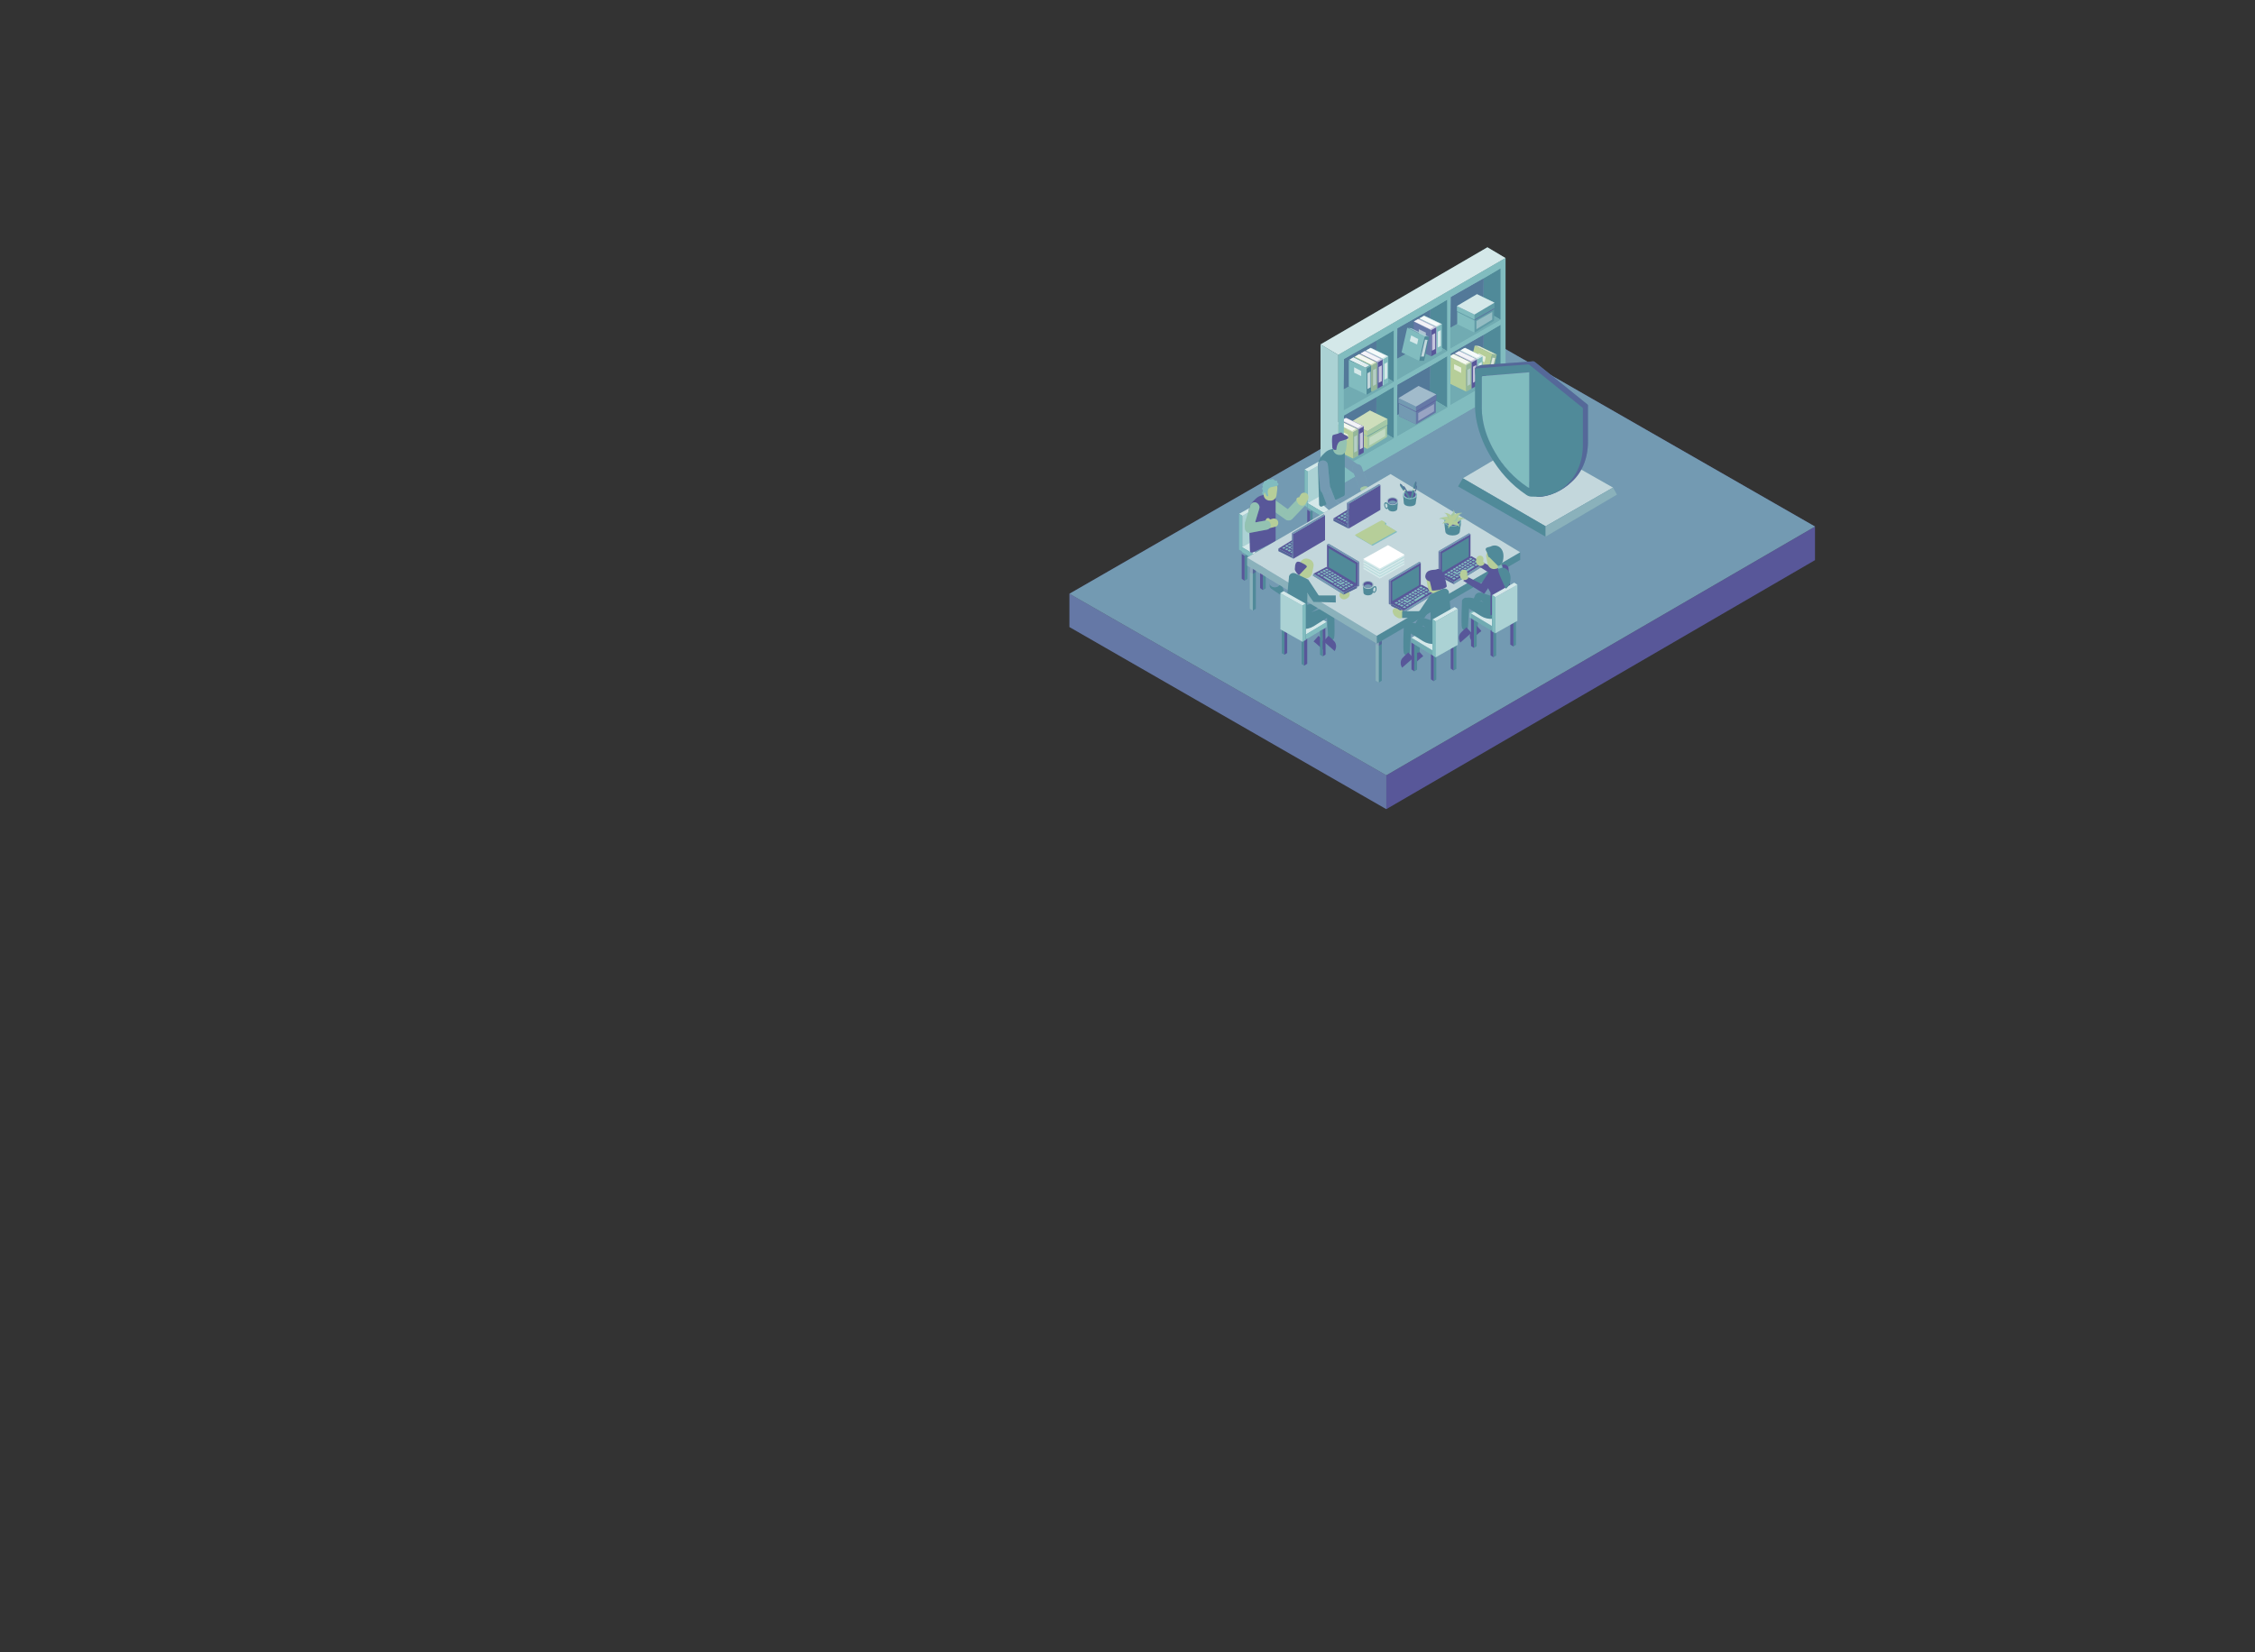 <?xml version="1.0" encoding="utf-8"?>
<!-- Generator: Adobe Illustrator 23.0.1, SVG Export Plug-In . SVG Version: 6.00 Build 0)  -->
<svg version="1.1" id="Capa_1" xmlns="http://www.w3.org/2000/svg" xmlns:xlink="http://www.w3.org/1999/xlink" x="0px" y="0px"
	 viewBox="0 0 798.5 585.2" style="enable-background:new 0 0 798.5 585.2;" xml:space="preserve">
<rect x="0" y="0" width="798.5" height="585.2" fill="#333333" stroke="none"/>
<style type="text/css">
	.st0{display:none;}
	.st1{fill:#585799;}
	.st2{opacity:0.33;fill:#81BCBF;enable-background:new    ;}
	.st3{opacity:0.66;fill:#81BCBF;enable-background:new    ;}
	.st4{fill:#81BCBF;}
	.st5{opacity:0.66;fill:#FFFFFF;enable-background:new    ;}
	.st6{fill:#508A99;}
	.st7{opacity:0.33;fill:#508A99;enable-background:new    ;}
	.st8{opacity:0.66;fill:#508A99;enable-background:new    ;}
	.st9{fill:none;}
	.st10{opacity:0.33;fill:#FFFFFF;enable-background:new    ;}
	.st11{opacity:0.66;fill:#585799;enable-background:new    ;}
	.st12{fill:#B6CE99;}
	.st13{opacity:0.66;}
	.st14{fill:#FFFFFF;}
	.st15{opacity:0.33;}
	.st16{opacity:0.33;fill:#585799;enable-background:new    ;}
	.st17{opacity:0.33;fill:#B6CE99;enable-background:new    ;}
</style>
<g id="Ejemplo" class="st0">
</g>
<g id="Retícula" class="st0">
</g>
<g id="Números">
	<polyline class="st1" points="490.9,274.6 642.7,186.5 642.7,198.4 490.9,286.6 	"/>
	<polyline class="st1" points="490.9,286.6 378.7,222.1 378.7,210.3 490.9,274.6 	"/>
	<polyline class="st1" points="490.9,274.6 642.7,186.5 531.1,122.5 378.7,210.3 490.9,274.6 490.9,286.6 	"/>
	<polyline class="st2" points="490.9,286.6 378.7,222.1 378.7,210.3 490.9,274.6 	"/>
	<polyline class="st3" points="490.9,274.6 642.7,186.5 531.1,122.5 378.7,210.3 490.9,274.6 490.9,286.6 	"/>
	<g>
		<polygon class="st4" points="533.1,91.4 473.9,125.7 473.9,172.2 533.1,137.9 		"/>
		<polygon class="st4" points="467.6,122 473.9,125.7 533.1,91.4 526.7,87.6 		"/>
		<polygon class="st5" points="467.6,122 473.9,125.7 533.1,91.4 526.7,87.6 		"/>
		<g>
			<polygon class="st6" points="487.4,120.5 493.6,116.9 493.6,135.3 487.2,131.5 			"/>
			<polygon class="st4" points="475.7,137.9 475.7,145.4 493.6,135.3 487.2,131.5 			"/>
			<polygon class="st1" points="475.7,137.9 475.9,127.1 487.4,120.5 487.2,131.5 			"/>
			<polygon class="st7" points="475.7,137.9 475.7,145.4 493.6,135.3 487.2,131.5 			"/>
			<polygon class="st8" points="475.7,137.9 475.9,127.1 487.4,120.5 487.2,131.5 			"/>
		</g>
		<g>
			<polygon class="st6" points="506.4,109.7 512.5,106.1 512.5,124.4 506.2,120.7 			"/>
			<polygon class="st4" points="494.7,127 494.7,134.6 512.5,124.4 506.2,120.7 			"/>
			<polygon class="st1" points="494.7,127 494.8,116.3 506.4,109.7 506.2,120.7 			"/>
			<polygon class="st7" points="494.7,127 494.7,134.6 512.5,124.4 506.2,120.7 			"/>
			<polygon class="st8" points="494.7,127 494.8,116.3 506.4,109.7 506.2,120.7 			"/>
		</g>
		<g>
			<polygon class="st6" points="525.3,98.6 531.4,95 531.4,113.3 525.1,109.6 			"/>
			<polygon class="st4" points="513.6,116 513.6,123.5 531.4,113.3 525.1,109.6 			"/>
			<polygon class="st1" points="513.6,116 513.7,105.2 525.3,98.6 525.1,109.6 			"/>
			<polygon class="st7" points="513.6,116 513.6,123.5 531.4,113.3 525.1,109.6 			"/>
			<polygon class="st8" points="513.6,116 513.7,105.2 525.3,98.6 525.1,109.6 			"/>
		</g>
		<g>
			<polygon class="st6" points="487.4,140.5 493.6,136.9 493.6,155.3 487.2,151.5 			"/>
			<polygon class="st4" points="475.7,157.9 475.7,165.4 493.6,155.3 487.2,151.5 			"/>
			<polygon class="st1" points="475.7,157.9 475.9,147.1 487.4,140.5 487.2,151.5 			"/>
			<polygon class="st7" points="475.7,157.9 475.7,165.4 493.6,155.3 487.2,151.5 			"/>
			<polygon class="st8" points="475.7,157.9 475.9,147.1 487.4,140.5 487.2,151.5 			"/>
		</g>
		<g>
			<polygon class="st6" points="506.4,129.7 512.5,126.1 512.5,144.4 506.2,140.7 			"/>
			<polygon class="st4" points="494.7,147 494.7,154.6 512.5,144.4 506.2,140.7 			"/>
			<polygon class="st1" points="494.7,147 494.8,136.3 506.4,129.7 506.2,140.7 			"/>
			<polygon class="st7" points="494.7,147 494.7,154.6 512.5,144.4 506.2,140.7 			"/>
			<polygon class="st8" points="494.7,147 494.8,136.3 506.4,129.7 506.2,140.7 			"/>
		</g>
		<g>
			<polygon class="st6" points="525.3,118.6 531.4,115 531.4,133.3 525.1,129.6 			"/>
			<polygon class="st4" points="513.6,136 513.6,143.5 531.4,133.3 525.1,129.6 			"/>
			<polygon class="st1" points="513.6,136 513.7,125.2 525.3,118.6 525.1,129.6 			"/>
			<polygon class="st7" points="513.6,136 513.6,143.5 531.4,133.3 525.1,129.6 			"/>
			<polygon class="st8" points="513.6,136 513.7,125.2 525.3,118.6 525.1,129.6 			"/>
		</g>
		<line class="st9" x1="525.1" y1="109.6" x2="531.4" y2="113.3"/>
		<g>
			<polygon class="st6" points="529.2,107.2 522.1,111.4 522.1,117.8 529,113.6 529.1,109.2 529.2,109.1 			"/>
			<g>
				<polygon class="st2" points="529.2,107.2 522.1,111.4 522.1,117.8 529,113.6 529.1,109.2 529.2,109.1 				"/>
				<polygon class="st4" points="515.9,108.4 522.1,111.4 522.1,117.8 516,114.8 516,110.2 515.9,110.2 515.9,109.7 				"/>
				<polygon class="st10" points="528.4,110.5 522.8,113.7 522.8,116.6 528.4,113.2 				"/>
				<polygon class="st4" points="529.2,107.2 522.1,111.4 515.9,108.4 523,104.2 				"/>
				<polygon class="st5" points="529.2,107.2 522.1,111.4 515.9,108.4 523,104.2 				"/>
				<polygon class="st8" points="522.1,113.5 522.1,113.2 516,110.2 516,110.5 				"/>
				<polygon class="st11" points="522.1,113.5 522.1,113.2 529.1,109.2 529.1,109.5 				"/>
			</g>
		</g>
		<g>
			<polygon class="st12" points="491.3,148.4 484.2,152.7 484.2,159 491.1,154.8 491.2,150.5 491.3,150.4 			"/>
			<g>
				<polygon class="st2" points="491.3,148.4 484.2,152.7 484.2,159 491.1,154.8 491.2,150.5 491.3,150.4 				"/>
				<polygon class="st12" points="478,149.7 484.2,152.7 484.2,159 478.1,156.1 478.1,151.5 478,151.5 478,151 				"/>
				<polygon class="st10" points="490.5,151.8 484.9,155 484.9,157.8 490.5,154.5 				"/>
				<polygon class="st12" points="491.3,148.4 484.2,152.7 478,149.7 485.1,145.4 				"/>
				<polygon class="st10" points="491.3,148.4 484.2,152.7 478,149.7 485.1,145.4 				"/>
				<polygon class="st3" points="484.2,154.7 484.2,154.4 478.1,151.5 478.1,151.8 				"/>
				<polygon class="st8" points="484.2,154.7 484.2,154.4 491.2,150.5 491.2,150.7 				"/>
			</g>
		</g>
		<g>
			<g>
				<g>
					<polygon class="st4" points="491.6,126.2 489.9,127.2 489.9,136.5 491.6,135.5 					"/>
					<polygon class="st4" points="483.6,124.2 489.9,127.2 489.9,136.5 483.6,133.5 					"/>
					<polygon class="st5" points="485.5,126.8 488,128.1 488,129.9 485.5,128.7 					"/>
					<polygon class="st5" points="491.3,128.3 490.2,128.9 490.2,134.5 491.3,133.9 					"/>
					<polygon class="st4" points="491.6,126.2 489.9,127.2 483.6,124.2 485.4,123.2 					"/>
					<polygon class="st5" points="491.6,126.2 489.9,127.2 483.6,124.2 485.4,123.2 					"/>
					<polygon class="st5" points="490.8,126.1 489.5,126.8 483.9,124.1 485.2,123.4 					"/>
					<polygon class="st5" points="489.8,126.7 489.5,126.8 483.9,124.1 484.2,123.9 					"/>
					<polygon class="st5" points="490.1,126.5 489.9,126.6 484.3,123.9 484.5,123.7 					"/>
					<polygon class="st5" points="490.5,126.3 490.3,126.4 484.6,123.7 484.9,123.5 					"/>
					<polygon class="st5" points="490.8,126.1 490.6,126.2 485,123.5 485.2,123.4 					"/>
				</g>
				<polygon class="st10" points="483.6,124.2 489.9,127.2 489.9,136.5 483.6,133.5 				"/>
			</g>
			<g>
				<g>
					<polygon class="st1" points="489.6,127.3 487.9,128.3 487.9,137.6 489.6,136.6 					"/>
					<polygon class="st1" points="481.6,125.3 487.9,128.3 487.9,137.6 481.6,134.6 					"/>
					<polygon class="st5" points="483.5,127.9 486,129.2 486,131 483.5,129.8 					"/>
					<polygon class="st5" points="489.3,129.4 488.2,130 488.2,135.6 489.3,135 					"/>
					<polygon class="st1" points="489.6,127.3 487.9,128.3 481.6,125.3 483.4,124.3 					"/>
					<polygon class="st5" points="489.6,127.3 487.9,128.3 481.6,125.3 483.4,124.3 					"/>
					<polygon class="st5" points="488.8,127.2 487.5,127.9 481.9,125.2 483.2,124.4 					"/>
					<polygon class="st5" points="487.8,127.7 487.5,127.9 481.9,125.2 482.2,125 					"/>
					<polygon class="st5" points="488.1,127.6 487.9,127.7 482.3,125 482.5,124.8 					"/>
					<polygon class="st5" points="488.5,127.4 488.3,127.5 482.6,124.8 482.9,124.6 					"/>
					<polygon class="st5" points="488.8,127.2 488.6,127.3 483,124.6 483.2,124.4 					"/>
				</g>
				<polygon class="st2" points="481.6,125.3 487.9,128.3 487.9,137.6 481.6,134.6 				"/>
			</g>
			<g>
				<polygon class="st12" points="487.6,128.4 485.9,129.4 485.9,138.7 487.6,137.7 				"/>
				<polygon class="st12" points="479.6,126.4 485.9,129.4 485.9,138.7 479.6,135.7 				"/>
				<polygon class="st5" points="481.5,129 484,130.3 484,132.1 481.5,130.9 				"/>
				<polygon class="st12" points="487.6,128.4 485.9,129.4 479.6,126.4 481.4,125.4 				"/>
				<polygon class="st10" points="487.6,128.4 485.9,129.4 479.6,126.4 481.4,125.4 				"/>
				<polygon class="st5" points="486.8,128.3 485.5,129 479.9,126.3 481.2,125.5 				"/>
				<polygon class="st5" points="485.8,128.8 485.5,129 479.9,126.3 480.2,126.1 				"/>
				<polygon class="st5" points="486.1,128.7 485.9,128.8 480.3,126.1 480.5,125.9 				"/>
				<polygon class="st5" points="486.5,128.5 486.3,128.6 480.6,125.9 480.9,125.7 				"/>
				<polygon class="st5" points="486.8,128.3 486.6,128.4 481,125.7 481.2,125.5 				"/>
				<polygon class="st5" points="487.3,130.5 486.2,131.1 486.2,136.7 487.3,136.1 				"/>
			</g>
			<g>
				<polygon class="st6" points="485.6,129.5 483.9,130.5 483.9,139.8 485.6,138.8 				"/>
				<polygon class="st4" points="477.6,127.5 483.9,130.5 483.9,139.8 477.6,136.8 				"/>
				<polygon class="st5" points="479.5,130.1 482,131.4 482,133.2 479.5,132 				"/>
				<polygon class="st5" points="485.3,131.6 484.2,132.2 484.2,137.8 485.3,137.2 				"/>
				<polygon class="st6" points="485.6,129.5 483.9,130.5 477.6,127.5 479.4,126.5 				"/>
				<polygon class="st3" points="485.6,129.5 483.9,130.5 477.6,127.5 479.4,126.5 				"/>
				<polygon class="st5" points="484.8,129.4 483.5,130.1 477.9,127.4 479.2,126.6 				"/>
				<polygon class="st5" points="483.8,130 483.5,130.1 477.9,127.4 478.2,127.2 				"/>
				<polygon class="st5" points="484.1,129.8 483.9,129.9 478.3,127.2 478.5,127 				"/>
				<polygon class="st5" points="484.5,129.6 484.3,129.7 478.6,127 478.9,126.8 				"/>
				<polygon class="st5" points="484.8,129.4 484.6,129.5 479,126.8 479.2,126.6 				"/>
			</g>
			<polygon class="st7" points="487.6,128.4 485.9,129.4 485.9,138.7 487.6,137.7 			"/>
		</g>
		<g>
			<g>
				<polygon class="st4" points="510.6,114.8 508.8,115.8 508.8,125.2 510.6,124.2 				"/>
				<polygon class="st4" points="502.6,112.8 508.8,115.8 508.8,125.2 502.6,122.2 				"/>
				<polygon class="st5" points="504.4,115.5 506.9,116.7 506.9,118.5 504.4,117.3 				"/>
				<polygon class="st5" points="510.2,116.9 509.1,117.5 509.1,123.1 510.2,122.5 				"/>
				<polygon class="st4" points="510.6,114.8 508.8,115.8 502.6,112.8 504.3,111.8 				"/>
				<polygon class="st5" points="510.6,114.8 508.8,115.8 502.6,112.8 504.3,111.8 				"/>
				<polygon class="st5" points="509.7,114.7 508.5,115.4 502.8,112.7 504.1,112 				"/>
				<polygon class="st5" points="508.7,115.3 508.5,115.4 502.8,112.7 503.1,112.6 				"/>
				<polygon class="st5" points="509,115.1 508.8,115.2 503.2,112.5 503.4,112.4 				"/>
				<polygon class="st5" points="509.4,114.9 509.2,115 503.6,112.3 503.8,112.2 				"/>
				<polygon class="st5" points="509.7,114.7 509.5,114.8 503.9,112.1 504.1,112 				"/>
			</g>
			<polygon class="st10" points="502.6,112.8 508.8,115.8 508.8,125.2 502.6,122.2 			"/>
		</g>
		<g>
			<g>
				<polygon class="st1" points="508.6,115.9 506.8,116.9 506.8,126.2 508.6,125.2 				"/>
				<polygon class="st1" points="500.6,113.9 506.8,116.9 506.8,126.2 500.6,123.2 				"/>
				<polygon class="st5" points="502.4,116.6 504.9,117.8 504.9,119.6 502.4,118.4 				"/>
				<polygon class="st5" points="508.2,118 507.1,118.6 507.1,124.2 508.2,123.6 				"/>
				<polygon class="st1" points="508.6,115.9 506.8,116.9 500.6,113.9 502.3,112.9 				"/>
				<polygon class="st5" points="508.6,115.9 506.8,116.9 500.6,113.9 502.3,112.9 				"/>
				<polygon class="st5" points="507.7,115.8 506.5,116.5 500.8,113.8 502.1,113.1 				"/>
				<polygon class="st5" points="506.7,116.4 506.5,116.5 500.8,113.8 501.1,113.6 				"/>
				<polygon class="st5" points="507,116.2 506.8,116.3 501.2,113.6 501.4,113.5 				"/>
				<polygon class="st5" points="507.4,116 507.2,116.1 501.6,113.4 501.8,113.2 				"/>
				<polygon class="st5" points="507.7,115.8 507.5,115.9 501.9,113.2 502.1,113.1 				"/>
			</g>
			<polygon class="st2" points="500.6,113.9 506.8,116.9 506.8,126.2 500.6,123.2 			"/>
		</g>
		<g>
			<g>
				<polygon class="st1" points="482.9,151 481.1,152 481.1,161.3 482.9,160.3 				"/>
				<polygon class="st1" points="474.9,149 481.1,152 481.1,161.3 474.9,158.3 				"/>
				<polygon class="st5" points="476.8,151.6 479.3,152.8 479.3,154.7 476.8,153.4 				"/>
				<polygon class="st5" points="482.6,153 481.5,153.6 481.5,159.2 482.6,158.6 				"/>
				<polygon class="st1" points="482.9,151 481.1,152 474.9,149 476.7,148 				"/>
				<polygon class="st5" points="482.9,151 481.1,152 474.9,149 476.7,148 				"/>
				<polygon class="st5" points="482.1,150.8 480.8,151.5 475.2,148.8 476.5,148.1 				"/>
				<polygon class="st5" points="481.1,151.4 480.8,151.5 475.2,148.8 475.5,148.7 				"/>
				<polygon class="st5" points="481.4,151.2 481.2,151.3 475.6,148.6 475.8,148.5 				"/>
				<polygon class="st5" points="481.8,151 481.6,151.1 475.9,148.4 476.2,148.3 				"/>
				<polygon class="st5" points="482.1,150.8 481.9,150.9 476.3,148.2 476.5,148.1 				"/>
			</g>
			<polygon class="st2" points="474.9,149 481.1,152 481.1,161.3 474.9,158.3 			"/>
		</g>
		<g>
			<polygon class="st12" points="480.9,152.1 479.1,153.1 479.1,162.4 480.9,161.4 			"/>
			<polygon class="st12" points="472.9,150.1 479.1,153.1 479.1,162.4 472.9,159.4 			"/>
			<polygon class="st5" points="474.8,152.7 477.3,153.9 477.3,155.8 474.8,154.5 			"/>
			<polygon class="st12" points="480.9,152.1 479.1,153.1 472.9,150.1 474.7,149.1 			"/>
			<polygon class="st10" points="480.9,152.1 479.1,153.1 472.9,150.1 474.7,149.1 			"/>
			<polygon class="st5" points="480.1,151.9 478.8,152.6 473.2,149.9 474.5,149.2 			"/>
			<polygon class="st5" points="479.1,152.5 478.8,152.6 473.2,149.9 473.5,149.8 			"/>
			<polygon class="st5" points="479.4,152.3 479.2,152.4 473.6,149.7 473.8,149.6 			"/>
			<polygon class="st5" points="479.8,152.1 479.6,152.2 473.9,149.5 474.2,149.4 			"/>
			<polygon class="st5" points="480.1,151.9 479.9,152 474.3,149.3 474.5,149.2 			"/>
			<polygon class="st5" points="480.6,154.1 479.5,154.7 479.5,160.3 480.6,159.7 			"/>
		</g>
		<polygon class="st7" points="480.9,152.1 479.1,153.1 479.1,162.4 480.9,161.4 		"/>
		<g>
			<polygon class="st1" points="508.6,139.7 501.4,144 501.4,150.3 508.4,146.1 508.4,141.7 508.6,141.6 			"/>
			<polygon class="st2" points="508.6,139.7 501.4,144 501.4,150.3 508.4,146.1 508.4,141.7 508.6,141.6 			"/>
			<polygon class="st1" points="495.2,141 501.4,144 501.4,150.3 495.4,147.4 495.4,142.8 495.2,142.7 495.2,142.2 			"/>
			<polygon class="st10" points="507.8,143.1 502.2,146.3 502.2,149.1 507.8,145.7 			"/>
			<polygon class="st1" points="508.6,139.7 501.4,144 495.2,141 502.3,136.7 			"/>
			<polygon class="st3" points="508.6,139.7 501.4,144 495.2,141 502.3,136.7 			"/>
			<polygon class="st11" points="501.4,146 501.4,145.7 508.4,141.7 508.4,142 			"/>
			<polygon class="st3" points="495.2,141 501.4,144 501.4,150.3 495.4,147.4 495.4,142.8 495.2,142.7 495.2,142.2 			"/>
			<polygon class="st10" points="508.6,139.7 501.4,144 495.2,141 502.3,136.7 			"/>
			<polygon class="st11" points="501.4,146 501.4,145.7 495.4,142.8 495.4,143 			"/>
		</g>
		<g>
			<polygon class="st4" points="467.6,122 473.9,125.7 473.9,172.2 467.6,168.4 			"/>
			<polygon class="st10" points="467.6,122 473.9,125.7 473.9,172.2 467.6,168.4 			"/>
		</g>
		<g>
			<polygon class="st6" points="506.1,119.3 504.5,119.1 502.5,127.8 504.3,127.8 			"/>
			<polygon class="st4" points="498.3,116.1 504.5,119.1 502.5,127.8 496.3,124.8 			"/>
			<polygon class="st5" points="499.7,118.8 502.2,120.1 501.8,122 499.2,120.8 			"/>
			<polygon class="st5" points="505.5,120.4 504.6,120.3 503.2,126.3 504.2,126.3 			"/>
			<polygon class="st3" points="506.1,119.3 504.5,119.1 498.3,116.1 499.9,116.3 			"/>
			<polygon class="st10" points="505.5,119.1 504.6,119 498.8,116.1 499.7,116.3 			"/>
		</g>
		<g>
			<polygon class="st12" points="530,125.6 528.4,125.4 526.4,134.1 528.1,134.1 			"/>
			<polygon class="st12" points="522.2,122.4 528.4,125.4 526.4,134.1 520.1,131.1 			"/>
			<polygon class="st5" points="523.6,125.1 526.1,126.4 525.7,128.3 523.1,127.1 			"/>
			<polygon class="st12" points="530,125.6 528.4,125.4 522.2,122.4 523.8,122.6 			"/>
			<polygon class="st10" points="529.4,125.4 528.5,125.3 522.7,122.4 523.6,122.6 			"/>
			<polygon class="st7" points="530,125.6 528.4,125.4 526.4,134.1 528.1,134.1 			"/>
			<polygon class="st5" points="529.4,126.8 528.5,126.7 527.1,132.7 528.1,132.7 			"/>
			<polygon class="st10" points="530,125.6 528.4,125.4 522.2,122.4 523.8,122.6 			"/>
		</g>
		<g>
			<g>
				<polygon class="st4" points="525,126.2 523.2,127.2 523.2,136.5 525,135.5 				"/>
				<polygon class="st4" points="517,124.2 523.2,127.2 523.2,136.5 517,133.5 				"/>
				<polygon class="st5" points="518.9,126.8 521.4,128 521.4,129.9 518.9,128.6 				"/>
				<polygon class="st5" points="524.7,128.2 523.6,128.8 523.6,134.5 524.7,133.9 				"/>
				<polygon class="st4" points="525,126.2 523.2,127.2 517,124.2 518.8,123.2 				"/>
				<polygon class="st5" points="525,126.2 523.2,127.2 517,124.2 518.8,123.2 				"/>
				<polygon class="st5" points="524.2,126 522.9,126.7 517.3,124 518.6,123.3 				"/>
				<polygon class="st5" points="523.2,126.6 522.9,126.7 517.3,124 517.6,123.9 				"/>
				<polygon class="st5" points="523.5,126.4 523.3,126.5 517.7,123.8 517.9,123.7 				"/>
				<polygon class="st5" points="523.9,126.2 523.7,126.4 518,123.6 518.3,123.5 				"/>
				<polygon class="st5" points="524.2,126 524,126.2 518.4,123.4 518.6,123.3 				"/>
			</g>
			<polygon class="st10" points="517,124.2 523.2,127.2 523.2,136.5 517,133.5 			"/>
		</g>
		<g>
			<g>
				<polygon class="st1" points="523,127.3 521.2,128.3 521.2,137.6 523,136.6 				"/>
				<polygon class="st1" points="515,125.3 521.2,128.3 521.2,137.6 515,134.6 				"/>
				<polygon class="st5" points="516.9,127.9 519.4,129.1 519.4,131 516.9,129.7 				"/>
				<polygon class="st5" points="522.7,129.3 521.6,129.9 521.6,135.6 522.7,134.9 				"/>
				<polygon class="st1" points="523,127.3 521.2,128.3 515,125.3 516.8,124.3 				"/>
				<polygon class="st5" points="523,127.3 521.2,128.3 515,125.3 516.8,124.3 				"/>
				<polygon class="st5" points="522.2,127.1 520.9,127.8 515.3,125.1 516.6,124.4 				"/>
				<polygon class="st5" points="521.2,127.7 520.9,127.8 515.3,125.1 515.6,125 				"/>
				<polygon class="st5" points="521.5,127.5 521.3,127.6 515.7,124.9 515.9,124.8 				"/>
				<polygon class="st5" points="521.9,127.3 521.7,127.4 516,124.7 516.3,124.6 				"/>
				<polygon class="st5" points="522.2,127.1 522,127.3 516.4,124.5 516.6,124.4 				"/>
			</g>
			<polygon class="st2" points="515,125.3 521.2,128.3 521.2,137.6 515,134.6 			"/>
		</g>
		<g>
			<polygon class="st12" points="521,128.4 519.2,129.4 519.2,138.7 521,137.7 			"/>
			<polygon class="st12" points="513,126.4 519.2,129.4 519.2,138.7 513,135.7 			"/>
			<polygon class="st5" points="514.9,129 517.4,130.2 517.4,132.1 514.9,130.8 			"/>
			<polygon class="st12" points="521,128.4 519.2,129.4 513,126.4 514.8,125.4 			"/>
			<polygon class="st10" points="521,128.4 519.2,129.4 513,126.4 514.8,125.4 			"/>
			<polygon class="st5" points="520.2,128.2 518.9,128.9 513.3,126.2 514.6,125.5 			"/>
			<polygon class="st5" points="519.2,128.8 518.9,128.9 513.3,126.2 513.6,126.1 			"/>
			<polygon class="st5" points="519.5,128.6 519.3,128.7 513.7,126 513.9,125.9 			"/>
			<polygon class="st5" points="519.9,128.4 519.7,128.5 514,125.8 514.3,125.7 			"/>
			<polygon class="st5" points="520.2,128.2 520,128.4 514.4,125.6 514.6,125.5 			"/>
			<polygon class="st5" points="520.7,130.4 519.6,131 519.6,136.7 520.7,136.1 			"/>
		</g>
		<polygon class="st7" points="521,128.4 519.2,129.4 519.2,138.7 521,137.7 		"/>
		<polygon class="st5" points="519.2,128.8 518.9,128.9 513.3,126.2 513.6,126.1 		"/>
		<path class="st4" d="M473.9,125.7v46.5l59.2-34.3V91.4L473.9,125.7z M493.6,155.3l-17.8,10.2V158l0.1-10.8l11.6-6.6l6.1-3.6
			L493.6,155.3z M493.6,135.3l-17.8,10.2V138l0.1-10.8l11.6-6.6l6.1-3.6L493.6,135.3z M512.5,144.4l-17.8,10.2v-7.5l0.1-10.8
			l11.6-6.6l6.1-3.6V144.4z M512.5,124.4l-17.8,10.2v-7.5l0.1-10.8l11.6-6.6l6.1-3.6V124.4z M531.4,133.3l-17.8,10.2V136l0.1-10.8
			l11.6-6.6l6.1-3.6L531.4,133.3z M531.4,113.3l-17.8,10.2V116l0.1-10.8l11.6-6.6l6.1-3.6L531.4,113.3z"/>
	</g>
	<g>
		<g>
			<g>
				<polygon class="st4" points="462,166.3 463.1,167 463.1,179.8 462,179.1 				"/>
				<polygon class="st4" points="470.9,162.6 463.1,167 463.1,179.8 470.9,175.4 				"/>
			</g>
			<g>
				<polygon class="st4" points="462,166.3 463.1,167 463.1,179.8 462,179.1 				"/>
				<polygon class="st4" points="470.9,162.6 463.1,167 462,166.3 469.8,161.9 				"/>
			</g>
			<polygon class="st6" points="462,166.3 463.1,167 463.1,179.8 462,179.1 			"/>
			<polygon class="st5" points="470.9,162.6 463.1,167 462,166.3 469.8,161.9 			"/>
			<polygon class="st4" points="462,166.3 463.1,167 463.1,179.8 462,179.1 			"/>
			<polygon class="st10" points="470.9,162.6 463.1,167 463.1,179.8 470.9,175.4 			"/>
		</g>
		<g>
			<g>
				<polygon class="st6" points="471.4,183.9 470.4,184.5 470.4,193.3 471.4,192.7 				"/>
			</g>
			<polygon class="st1" points="469.4,183.8 470.4,184.5 470.4,193.3 469.4,192.6 			"/>
		</g>
		<g>
			<g>
				<polygon class="st6" points="464.8,180.6 463.9,181.2 463.9,190 464.8,189.5 				"/>
			</g>
			<polygon class="st1" points="462.9,180.5 463.9,181.2 463.9,190 462.9,189.4 			"/>
		</g>
		<g>
			<g>
				<polygon class="st6" points="478.4,180.1 477.4,180.6 477.4,189.5 478.4,188.9 				"/>
			</g>
			<polygon class="st1" points="476.4,180 477.4,180.6 477.4,189.5 476.4,188.8 			"/>
		</g>
		<g>
			<g>
				<g>
					<polygon class="st4" points="478.3,178.3 470.5,182.7 470.5,184.4 478.3,180 					"/>
				</g>
				<g>
					<polygon class="st4" points="478.3,178.3 470.5,182.7 463,178.2 470.8,173.8 					"/>
				</g>
				<polygon class="st6" points="463,178.2 470.5,182.7 470.5,184.4 463,179.9 				"/>
			</g>
			<g>
				<polygon class="st4" points="478.3,178.3 470.5,182.7 470.5,184.4 478.3,180 				"/>
			</g>
			<g class="st13">
				<polygon class="st14" points="478.3,178.3 470.5,182.7 463,178.2 470.8,173.8 				"/>
			</g>
			<polygon class="st4" points="463,178.2 470.5,182.7 470.5,184.4 463,179.9 			"/>
			<g class="st15">
				<polygon class="st14" points="478.3,178.3 470.5,182.7 470.5,184.4 478.3,180 				"/>
			</g>
		</g>
	</g>
	<g>
		<path class="st4" d="M473.9,161.7L473.9,161.7c-0.6,0.8-0.4,1.9,0.4,2.4l5.2,3.7c0.8,0.6,1.9,0.4,2.4-0.4l0,0
			c0.6-0.8,0.4-1.9-0.4-2.4l-5.2-3.7C475.6,160.7,474.5,160.9,473.9,161.7z"/>
		<path class="st16" d="M473.9,161.7L473.9,161.7c-0.6,0.8-0.4,1.9,0.4,2.4l5.2,3.7c0.8,0.6,1.9,0.4,2.4-0.4l0,0
			c0.6-0.8,0.4-1.9-0.4-2.4l-5.2-3.7C475.6,160.7,474.5,160.9,473.9,161.7z"/>
	</g>
	<g>
		<path class="st4" d="M473.3,175.3l-0.2,0.2c-0.6,0.8-0.4,1.9,0.4,2.4l5.8,4.2c0.8,0.6,1.9,0.4,2.4-0.4l0.2-0.2
			c0.6-0.8,0.4-1.9-0.4-2.4l-5.8-4.2C474.9,174.3,473.8,174.5,473.3,175.3z"/>
		<path class="st16" d="M473.3,175.3l-0.2,0.2c-0.6,0.8-0.4,1.9,0.4,2.4l5.8,4.2c0.8,0.6,1.9,0.4,2.4-0.4l0.2-0.2
			c0.6-0.8,0.4-1.9-0.4-2.4l-5.8-4.2C474.9,174.3,473.8,174.5,473.3,175.3z"/>
	</g>
	<g>
		<path class="st4" d="M469.2,176.2l-0.4,0.5c-0.6,0.7-0.6,1.8,0.1,2.5l5.6,5.1c0.7,0.6,1.8,0.6,2.5-0.1l0.4-0.5
			c0.6-0.7,0.6-1.8-0.1-2.5l-5.6-5.1C470.9,175.5,469.8,175.5,469.2,176.2z"/>
		<path class="st16" d="M469.2,176.2l-0.4,0.5c-0.6,0.7-0.6,1.8,0.1,2.5l5.6,5.1c0.7,0.6,1.8,0.6,2.5-0.1l0.4-0.5
			c0.6-0.7,0.6-1.8-0.1-2.5l-5.6-5.1C470.9,175.5,469.8,175.5,469.2,176.2z"/>
	</g>
	<g>
		<path class="st4" d="M480,164.5L480,164.5c-0.9,0.3-1.3,1.4-1,2.2l2.3,6c0.3,0.9,1.4,1.3,2.2,1l0,0c0.9-0.3,1.3-1.4,1-2.2l-2.3-6
			C481.9,164.6,480.9,164.2,480,164.5z"/>
		<path class="st16" d="M480,164.5L480,164.5c-0.9,0.3-1.3,1.4-1,2.2l2.3,6c0.3,0.9,1.4,1.3,2.2,1l0,0c0.9-0.3,1.3-1.4,1-2.2l-2.3-6
			C481.9,164.6,480.9,164.2,480,164.5z"/>
	</g>
	<path class="st6" d="M468.1,179.4l7.7-3.7c0.2-0.1,0.4-0.3,0.4-0.6v-15l-2.2-0.8c-1.7-0.6-3.6-0.2-4.9,1.1l-0.8,0.8
		c-1.1,1.1-1.7,2.6-1.6,4.2l0.4,13.4C467.2,179.3,467.7,179.6,468.1,179.4z"/>
	<g>
		<path class="st12" d="M483.2,177.1c-0.9-0.3-1.4-1.2-1.2-2l0.2-1.1c-0.1-0.1-0.3-0.2-0.4-0.3c-0.2-0.4-0.1-0.8,0.2-1
			s1.3-0.7,2.2-0.3c0.9,0.4,1.4,1.2,1.2,2L485,176C484.9,176.8,484.1,177.3,483.2,177.1z"/>
		<path class="st2" d="M483.2,177.1c-0.9-0.3-1.4-1.2-1.2-2l0.2-1.1c-0.1-0.1-0.3-0.2-0.4-0.3c-0.2-0.4-0.1-0.8,0.2-1
			s1.3-0.7,2.2-0.3c0.9,0.4,1.4,1.2,1.2,2L485,176C484.9,176.8,484.1,177.3,483.2,177.1z"/>
	</g>
	<g>
		<path class="st4" d="M473.9,161.1h0.3c1.2,0.2,2.2-0.6,2.4-1.8l0.3-2.3c0.2-1.2-0.6-2.2-1.8-2.4h-0.3c-1.2-0.2-2.2,0.6-2.4,1.8
			l-0.3,2.3C471.9,159.8,472.7,160.9,473.9,161.1z"/>
		<path class="st17" d="M473.9,161.1h0.3c1.2,0.2,2.2-0.6,2.4-1.8l0.3-2.3c0.2-1.2-0.6-2.2-1.8-2.4h-0.3c-1.2-0.2-2.2,0.6-2.4,1.8
			l-0.3,2.3C471.9,159.8,472.7,160.9,473.9,161.1z"/>
	</g>
	<g>
		<path class="st1" d="M477.2,154.6c0.6,0.7-0.1,0.9-0.7,1.1l-2,0.6c-1.2,0.7-1.3,3-1.3,3c-0.5,0.2-1.2,0-1.4-0.6
			c0,0-0.4-4.3,0.2-4.6c0,0,0.8-0.3,1.8-0.5c0.3-0.1,0.7-0.4,1.1-0.4c0.3,0,0.6,0.5,0.9,0.6C476.1,154.1,476.9,154.2,477.2,154.6z"
			/>
	</g>
	<g>
		<path class="st4" d="M469.1,172.1L469.1,172.1c-0.9,0.3-1.3,1.4-1,2.2l2.3,6c0.3,0.9,1.4,1.3,2.2,1l0,0c0.9-0.3,1.3-1.4,1-2.2
			l-2.3-6C471,172.2,470,171.7,469.1,172.1z"/>
		<path class="st16" d="M469.1,172.1L469.1,172.1c-0.9,0.3-1.3,1.4-1,2.2l2.3,6c0.3,0.9,1.4,1.3,2.2,1l0,0c0.9-0.3,1.3-1.4,1-2.2
			l-2.3-6C471,172.2,470,171.7,469.1,172.1z"/>
	</g>
	<g>
		<path class="st4" d="M468.3,163.1L468.3,163.1c-1,0.1-1.7,0.9-1.6,1.9l0.8,8.2c0.1,1,0.9,1.7,1.9,1.6l0,0c1-0.1,1.7-0.9,1.6-1.9
			l-0.8-8.2C470.1,163.7,469.3,163,468.3,163.1z"/>
		<path class="st16" d="M468.3,163.1L468.3,163.1c-1,0.1-1.7,0.9-1.6,1.9l0.8,8.2c0.1,1,0.9,1.7,1.9,1.6l0,0c1-0.1,1.7-0.9,1.6-1.9
			l-0.8-8.2C470.1,163.7,469.3,163,468.3,163.1z"/>
	</g>
	<polygon class="st1" points="469.3,222.3 468.3,223 468.4,232.5 469.4,231.8 	"/>
	<g>
		<polygon class="st4" points="454.5,220.5 462.3,224.8 469.8,220.3 462,215.9 		"/>
		<polygon class="st5" points="454.5,220.5 462.3,224.8 469.8,220.3 462,215.9 		"/>
		<polygon class="st4" points="469.8,220.3 462.3,224.8 462.3,226.6 469.8,222.1 		"/>
	</g>
	<path class="st6" d="M470.3,225.8c0,0.6,1.7,1.5,2.1,0.2c0.4-1.2,0-9.6,0-9.6c0-0.6-1.1-1.1-1.1-1.1c-0.7-0.1-1.5,1.3-1.5,2
		L470.3,225.8z"/>
	<path class="st6" d="M470.6,218.4l-5.4,3.4c-2.6,1.6-6,1.3-8-0.9c-1.1-1.2-1.7-2.7-1.7-4.2l0,0l9.6-3.2h0.6c0.8,0,1.6,0.6,1.7,1.4
		l0,0l-3.1,2l3.3-1.3c0.8-0.3,1.7-0.4,2.6-0.3l0.6,0.1L470.6,218.4z"/>
	<path class="st1" d="M465.2,227.1c0,0.1,0,0.1,0,0.2l0.7,0.5l2.9,2.6l0,0c0.4-0.6,0.6-1.4,0.3-2.1c-0.5-1.2-1.2-2.3-2.2-3.1l0,0
		L465.2,227.1z"/>
	<path class="st1" d="M468.7,227.1c0,0.1,0,0.1,0,0.2l0.7,0.5l3.2,2.8l0,0c0.7-1.1,0.7-2.5-0.1-3.4c-0.6-0.7-1.4-1.4-2.1-2l0,0
		L468.7,227.1z"/>
	<g>
		<g>
			<g>
				<g>
					<polygon class="st4" points="438.8,182 439.9,182.7 439.9,195.4 438.8,194.7 					"/>
					<polygon class="st4" points="447.7,178.3 439.9,182.7 439.9,195.4 447.7,191 					"/>
				</g>
				<g>
					<polygon class="st4" points="438.8,182 439.9,182.7 439.9,195.4 438.8,194.7 					"/>
					<polygon class="st4" points="447.7,178.3 439.9,182.7 438.8,182 446.6,177.6 					"/>
				</g>
				<polygon class="st6" points="438.8,182 439.9,182.7 439.9,195.4 438.8,194.7 				"/>
				<polygon class="st5" points="447.7,178.3 439.9,182.7 438.8,182 446.6,177.6 				"/>
				<polygon class="st4" points="438.8,182 439.9,182.7 439.9,195.4 438.8,194.7 				"/>
				<polygon class="st10" points="447.7,178.3 439.9,182.7 439.9,195.4 447.7,191 				"/>
			</g>
			<g>
				<g>
					<polygon class="st6" points="448.2,199.6 447.2,200.1 447.2,209 448.2,208.4 					"/>
				</g>
				<polygon class="st1" points="446.2,199.4 447.2,200.1 447.2,209 446.2,208.3 				"/>
			</g>
			<g>
				<g>
					<polygon class="st6" points="441.7,196.3 440.7,196.9 440.7,205.7 441.7,205.1 					"/>
				</g>
				<polygon class="st1" points="439.7,196.2 440.7,196.9 440.7,205.7 439.7,205 				"/>
			</g>
			<g>
				<g>
					<polygon class="st6" points="455.2,195.7 454.3,196.3 454.3,205.2 455.2,204.6 					"/>
				</g>
				<polygon class="st1" points="453.2,195.6 454.3,196.3 454.3,205.2 453.2,204.5 				"/>
			</g>
			<g>
				<g>
					<g>
						<polygon class="st4" points="455.1,194 447.3,198.3 447.3,200.1 455.1,195.7 						"/>
					</g>
					<g>
						<polygon class="st4" points="455.1,194 447.3,198.3 439.8,193.8 447.6,189.4 						"/>
					</g>
					<polygon class="st6" points="439.8,193.8 447.3,198.3 447.3,200.1 439.8,195.6 					"/>
				</g>
				<g>
					<polygon class="st4" points="455.1,194 447.3,198.3 447.3,200.1 455.1,195.7 					"/>
				</g>
				<g class="st13">
					<polygon class="st14" points="455.1,194 447.3,198.3 439.8,193.8 447.6,189.4 					"/>
				</g>
				<polygon class="st4" points="439.8,193.8 447.3,198.3 447.3,200.1 439.8,195.6 				"/>
				<g class="st15">
					<polygon class="st14" points="455.1,194 447.3,198.3 447.3,200.1 455.1,195.7 					"/>
				</g>
			</g>
		</g>
		<g>
			<path class="st4" d="M448.7,191.6l-0.2,0.2c-0.6,0.8-0.4,1.9,0.4,2.4l5.8,4.2c0.8,0.6,1.9,0.4,2.4-0.4l0.2-0.2
				c0.6-0.8,0.4-1.9-0.4-2.4l-5.8-4.2C450.3,190.6,449.3,190.8,448.7,191.6z"/>
			<path class="st16" d="M448.7,191.6l-0.2,0.2c-0.6,0.8-0.4,1.9,0.4,2.4l5.8,4.2c0.8,0.6,1.9,0.4,2.4-0.4l0.2-0.2
				c0.6-0.8,0.4-1.9-0.4-2.4l-5.8-4.2C450.3,190.6,449.3,190.8,448.7,191.6z"/>
		</g>
		<g>
			<path class="st4" d="M444.6,192.5l-0.4,0.5c-0.6,0.7-0.6,1.8,0.1,2.5l5.6,5.1c0.7,0.6,1.8,0.6,2.5-0.1l0.4-0.5
				c0.6-0.7,0.6-1.8-0.1-2.5l-5.6-5.1C446.4,191.7,445.3,191.8,444.6,192.5z"/>
			<path class="st16" d="M444.6,192.5l-0.4,0.5c-0.6,0.7-0.6,1.8,0.1,2.5l5.6,5.1c0.7,0.6,1.8,0.6,2.5-0.1l0.4-0.5
				c0.6-0.7,0.6-1.8-0.1-2.5l-5.6-5.1C446.4,191.7,445.3,191.8,444.6,192.5z"/>
		</g>
		<g>
			<path class="st4" d="M449.6,177.9L449.6,177.9c-0.6,0.8-0.4,1.9,0.4,2.4l5.2,3.7c0.8,0.6,1.9,0.4,2.4-0.4l0,0
				c0.6-0.8,0.4-1.9-0.4-2.4l-5.2-3.7C451.2,176.9,450.1,177.1,449.6,177.9z"/>
			<path class="st17" d="M449.6,177.9L449.6,177.9c-0.6,0.8-0.4,1.9,0.4,2.4l5.2,3.7c0.8,0.6,1.9,0.4,2.4-0.4l0,0
				c0.6-0.8,0.4-1.9-0.4-2.4l-5.2-3.7C451.2,176.9,450.1,177.1,449.6,177.9z"/>
		</g>
		<g>
			<path class="st4" d="M455.2,183.8L455.2,183.8c0.7,0.7,1.8,0.6,2.5-0.1l4.4-4.6c0.7-0.7,0.6-1.8-0.1-2.5l0,0
				c-0.7-0.7-1.8-0.6-2.5,0.1l-4.4,4.6C454.4,182.1,454.5,183.2,455.2,183.8z"/>
			<path class="st17" d="M455.2,183.8L455.2,183.8c0.7,0.7,1.8,0.6,2.5-0.1l4.4-4.6c0.7-0.7,0.6-1.8-0.1-2.5l0,0
				c-0.7-0.7-1.8-0.6-2.5,0.1l-4.4,4.6C454.4,182.1,454.5,183.2,455.2,183.8z"/>
		</g>
		<path class="st1" d="M443.6,195.7l7.7-3.7c0.2-0.1,0.4-0.3,0.4-0.6v-15l-2.2-0.8c-1.7-0.6-3.6-0.2-4.9,1.1l-0.8,0.8
			c-1.1,1.1-1.7,2.6-1.6,4.2l0.4,13.4C442.6,195.6,443.1,195.9,443.6,195.7z"/>
		<path class="st12" d="M449.3,177.3h0.3c1.2,0.2,2.2-0.6,2.4-1.8l0.3-2.3c0.2-1.2-0.6-2.2-1.8-2.4h-0.3c-1.2-0.2-2.2,0.6-2.4,1.8
			l-0.3,2.3C447.3,176.1,448.1,177.1,449.3,177.3z"/>
		<path class="st12" d="M462.6,174.7c-0.7-0.4-1.7-0.2-2.1,0.6l-0.5,0.9c-0.1-0.1-0.3-0.1-0.4,0c-0.4,0.1-0.6,0.5-0.5,0.9
			s0.4,1.4,1.2,1.8c0.8,0.4,1.7,0.2,2.1-0.6l0.8-1.4C463.5,176,463.3,175.1,462.6,174.7z"/>
		<path class="st12" d="M452.6,184.8c-0.2-0.8-1-1.3-1.9-1.1l-1,0.3c-0.1-0.1-0.1-0.3-0.3-0.4c-0.3-0.2-0.8-0.1-1,0.2
			s-0.7,1.2-0.4,2.1c0.3,0.9,1,1.3,1.9,1.1l1.6-0.4C452.3,186.5,452.8,185.7,452.6,184.8z"/>
		<g>
			<path class="st4" d="M445.9,180.2l-1.4,4.6c0,0.1,0.1,0.3,0.2,0.2l3.3-0.6c0.9-0.2,1.8,0.4,1.9,1.3l0,0c0.2,0.9-0.4,1.8-1.3,1.9
				l-5.8,1.1c-0.8,0.2-1.7-0.3-1.9-1.2l0,0c-0.2-0.8-0.2-1.7,0-2.5l1.8-5.9c0.3-0.9,1.2-1.4,2.1-1.1l0,0
				C445.7,178.4,446.2,179.3,445.9,180.2z"/>
			<path class="st17" d="M445.9,180.2l-1.4,4.6c0,0.1,0.1,0.3,0.2,0.2l3.3-0.6c0.9-0.2,1.8,0.4,1.9,1.3l0,0c0.2,0.9-0.4,1.8-1.3,1.9
				l-5.8,1.1c-0.8,0.2-1.7-0.3-1.9-1.2l0,0c-0.2-0.8-0.2-1.7,0-2.5l1.8-5.9c0.3-0.9,1.2-1.4,2.1-1.1l0,0
				C445.7,178.4,446.2,179.3,445.9,180.2z"/>
		</g>
		<path class="st4" d="M452.3,171c0.6,0.2,0.5,0.9-0.1,1.1l-2.3,0.5c-0.7,0.4-1.3,0.9-0.8,2.9c0.1,0.5-0.5,0.2-0.5,0.2
			c-0.2,0.1-0.6-1.2-0.8-1.3c-0.3-0.1-0.2,1.2-0.3,0.9c0,0-0.6-0.4-0.6-0.7c0-0.2,0.3-0.5,0.3-0.8c0-0.2-0.3-0.6-0.3-0.8
			s0.3-0.4,0.3-0.6c0-0.2-0.2-0.3-0.2-0.5c0-0.3,0.5-0.6,0.5-0.8c0-0.3,0.2-0.7,0.3-0.7c0,0,0.4,0,0.7-0.2c0.2-0.1,0.2-0.3,0.5-0.4
			c0.2-0.1,0.8,0.2,1,0.1c0.3-0.1,0.4-0.3,0.7-0.2c0.3,0,0.4,0.3,0.7,0.5c0.2,0.1,0.6,0,0.8,0.1C452.3,170.3,452.3,171,452.3,171z"
			/>
		<path class="st6" d="M450.1,208.5l3.9,2.6c0.3,0.2,0.7,0,0.7-0.4v-0.4c0-1.9-1-3.6-2.6-4.6l-1.1-0.6c-0.6-0.4-1.4,0.1-1.4,0.8v1.9
			C449.7,208,449.9,208.3,450.1,208.5z"/>
		<path class="st6" d="M454.7,207.1l3.9,2.6c0.3,0.2,0.7,0,0.7-0.4v-0.4c0-1.9-1-3.6-2.6-4.6l-1.1-0.6c-0.6-0.4-1.4,0.1-1.4,0.8v1.9
			C454.3,206.6,454.4,206.9,454.7,207.1z"/>
		<g>
			<path class="st4" d="M451.2,208h0.3c1,0,1.8-0.7,1.8-1.7l0.2-7.2c0-1-0.7-1.8-1.7-1.8h-0.3c-1,0-1.8,0.7-1.8,1.7l-0.2,7.2
				C449.4,207.1,450.2,207.9,451.2,208z"/>
			<path class="st16" d="M451.2,208h0.3c1,0,1.8-0.7,1.8-1.7l0.2-7.2c0-1-0.7-1.8-1.7-1.8h-0.3c-1,0-1.8,0.7-1.8,1.7l-0.2,7.2
				C449.4,207.1,450.2,207.9,451.2,208z"/>
		</g>
		<g>
			<path class="st4" d="M455.5,205.9h0.3c1,0,1.8-0.7,1.8-1.7l0.2-7.2c0-1-0.7-1.8-1.7-1.8h-0.3c-1,0-1.8,0.7-1.8,1.7l-0.2,7.2
				C453.7,205.1,454.5,205.9,455.5,205.9z"/>
			<path class="st16" d="M455.5,205.9h0.3c1,0,1.8-0.7,1.8-1.7l0.2-7.2c0-1-0.7-1.8-1.7-1.8h-0.3c-1,0-1.8,0.7-1.8,1.7l-0.2,7.2
				C453.7,205.1,454.5,205.9,455.5,205.9z"/>
		</g>
	</g>
	<g>
		<polygon class="st6" points="464.6,197.2 463.5,197.9 463.5,212.6 464.6,211.9 		"/>
		<polygon class="st11" points="464.6,197.2 463.5,197.9 463.5,199.6 464.6,198.9 		"/>
		<polygon class="st6" points="462.4,197.2 463.5,197.9 463.5,212.6 462.4,211.9 		"/>
		<polygon class="st16" points="462.4,197.2 463.5,197.9 463.5,199.6 462.4,199 		"/>
		<polygon class="st10" points="462.4,197.2 463.5,197.9 463.5,212.6 462.4,211.9 		"/>
	</g>
	<g>
		<polygon class="st6" points="489.3,226.4 488.2,227.1 488.2,241.8 489.3,241.1 		"/>
		<polygon class="st11" points="489.3,226.4 488.2,227.1 488.2,228.8 489.3,228.1 		"/>
		<polygon class="st6" points="487.1,226.4 488.2,227.1 488.2,241.8 487.1,241.1 		"/>
		<polygon class="st16" points="487.1,226.4 488.2,227.1 488.2,228.8 487.1,228.2 		"/>
		<polygon class="st10" points="487.1,226.4 488.2,227.1 488.2,241.8 487.1,241.1 		"/>
	</g>
	<g>
		<polygon class="st6" points="444.7,200.8 443.6,201.5 443.6,216.3 444.7,215.6 		"/>
		<polygon class="st11" points="444.7,200.8 443.6,201.5 443.6,203.3 444.7,202.6 		"/>
		<polygon class="st6" points="442.5,200.8 443.6,201.5 443.6,216.3 442.5,215.6 		"/>
		<polygon class="st16" points="442.5,200.8 443.6,201.5 443.6,203.3 442.5,202.7 		"/>
		<polygon class="st10" points="442.5,200.8 443.6,201.5 443.6,216.3 442.5,215.6 		"/>
	</g>
	<polygon class="st6" points="538.3,195.6 487.5,225.2 487.5,228 538.3,198.3 	"/>
	<polygon class="st6" points="441.6,197.5 487.5,225.2 487.5,228 441.6,200.2 	"/>
	<polygon class="st6" points="441.6,197.5 487.5,225.2 538.3,195.6 492.4,167.9 	"/>
	<polygon class="st5" points="441.6,197.5 487.5,225.2 538.3,195.6 492.4,167.9 	"/>
	<polygon class="st10" points="441.6,197.5 487.5,225.2 487.5,228 441.6,200.3 	"/>
	<g>
		<g>
			<polygon class="st6" points="571.2,172.7 547.3,186.4 518,169.4 541.2,155.7 			"/>
			<polygon class="st5" points="571.2,172.7 547.3,186.4 518,169.4 541.2,155.7 			"/>
			<polygon class="st6" points="518,169.4 547.3,186.4 547.3,190.1 516.3,172.3 			"/>
			<polygon class="st6" points="571.2,172.7 547.3,186.4 547.3,190.1 572.6,175.2 			"/>
			<polygon class="st10" points="571.2,172.7 547.3,186.4 547.3,190.1 572.6,175.2 			"/>
		</g>
		<g>
			<g id="XMLID_6_">
				<g>
					<path class="st6" d="M524.6,129.3c-0.3,0-2.3,0.8-2.3,1.1c0,4.2,1.8,7.7,1.8,11.9c0,1.4,0.1,2.8,0.3,4.2
						c0.7,4.5,2.4,9.2,5,13.6c3.3,5.7,7.5,10.4,12.9,14c0.6,0.4,1.6,1.8,2.2,1.9c4.2,0,8.9-2.3,12-5.3c3.8-3.4,5.9-8.6,5.8-14.7
						c0-1.8,0-3.6,0-5.4c0-2.2,0-4.5,0-6.7c0.1-0.3-0.1-0.7-0.5-0.9c-6.1-4.9-12.1-9.8-18.2-14.7c-0.3-0.2-0.6-0.4-0.9-0.3
						C536.8,128.4,530.7,128.9,524.6,129.3z M526.5,132.5c0-0.3,0.1-0.5,0.4-0.5c5.3-0.4,10.7-0.9,16-1.3c0.1,0,0.2,0,0.4,0v40.9
						c-0.3-0.1-0.5-0.2-0.8-0.4c-4.6-3-8.6-7.4-11.3-12.2c-2.3-3.9-3.8-8-4.4-11.9c-0.2-1.3-0.3-2.5-0.3-3.7
						C526.5,139.8,526.5,136.1,526.5,132.5z"/>
					<path class="st4" d="M526.9,132c-0.3,0-0.4,0.2-0.4,0.5c0,3.6,0,7.3,0,10.9c0,1.2,0.1,2.4,0.3,3.7c0.6,4,2.1,8,4.4,11.9
						c2.8,4.9,6.8,9.2,11.3,12.2c0.2,0.2,0.5,0.3,0.8,0.4v-40.9c-0.1,0-0.2-0.1-0.4,0C537.6,131.2,532.2,131.6,526.9,132z"/>
				</g>
			</g>
			<g id="XMLID_8_" class="st13">
				<g>
					<path class="st1" d="M524.6,129.3c-0.3,0-2.3,0.8-2.3,1.1c0,4.2,1.8,7.7,1.8,11.9c0,1.4,0.1,2.8,0.3,4.2
						c0.7,4.5,2.4,9.2,5,13.6c3.3,5.7,7.5,10.4,12.9,14c0.6,0.4,1.6,1.8,2.2,1.9c4.2,0,8.9-2.3,12-5.3c3.8-3.4,5.9-8.6,5.8-14.7
						c0-1.8,0-3.6,0-5.4c0-2.2,0-4.5,0-6.7c0.1-0.3-0.1-0.7-0.5-0.9c-6.1-4.9-12.1-9.8-18.2-14.7c-0.3-0.2-0.6-0.4-0.9-0.3
						C536.8,128.4,530.7,128.9,524.6,129.3z M526.5,132.5c0-0.3,0.1-0.5,0.4-0.5c5.3-0.4,10.7-0.9,16-1.3c0.1,0,0.2,0,0.4,0v40.9
						c-0.3-0.1-0.5-0.2-0.8-0.4c-4.6-3-8.6-7.4-11.3-12.2c-2.3-3.9-3.8-8-4.4-11.9c-0.2-1.3-0.3-2.5-0.3-3.7
						C526.5,139.8,526.5,136.1,526.5,132.5z"/>
					<path class="st1" d="M526.9,132c-0.3,0-0.4,0.2-0.4,0.5c0,3.6,0,7.3,0,10.9c0,1.2,0.1,2.4,0.3,3.7c0.6,4,2.1,8,4.4,11.9
						c2.8,4.9,6.8,9.2,11.3,12.2c0.2,0.2,0.5,0.3,0.8,0.4v-40.9c-0.1,0-0.2-0.1-0.4,0C537.6,131.2,532.2,131.6,526.9,132z"/>
				</g>
			</g>
			<g id="XMLID_5_">
				<g>
					<path class="st6" d="M522.8,130.5c-0.3,0-0.5,0.2-0.5,0.5c0,4.2,0,8.3,0,12.5c0,1.4,0.1,2.8,0.3,4.2c0.7,4.5,2.4,9.2,5,13.6
						c3.3,5.7,7.5,10.4,12.9,14c0.6,0.4,1.2,0.6,1.8,0.6c4.9,0.3,9.3-1.1,12.4-4.1c3.8-3.4,5.9-8.6,5.8-14.7c0-1.8,0-3.6,0-5.4
						c0-2.2,0-4.5,0-6.7c0.1-0.3-0.1-0.7-0.5-0.9c-6.1-4.9-12.1-9.8-18.2-14.7c-0.3-0.2-0.6-0.4-0.9-0.3
						C535,129.5,528.9,130,522.8,130.5z M524.7,133.6c0-0.3,0.1-0.5,0.4-0.5c5.3-0.4,10.7-0.9,16-1.3c0.1,0,0.2,0,0.4,0v40.9
						c-0.3-0.1-0.5-0.2-0.8-0.4c-4.6-3-8.6-7.4-11.3-12.2c-2.3-3.9-3.8-8-4.4-11.9c-0.2-1.3-0.3-2.5-0.3-3.7
						C524.7,140.9,524.7,137.3,524.7,133.6z"/>
					<path class="st4" d="M525.1,133.2c-0.3,0-0.4,0.2-0.4,0.5c0,3.6,0,7.3,0,10.9c0,1.2,0.1,2.4,0.3,3.7c0.6,4,2.1,8,4.4,11.9
						c2.8,4.9,6.8,9.2,11.3,12.2c0.2,0.2,0.5,0.3,0.8,0.4v-40.9c-0.1,0-0.2-0.1-0.4,0C535.7,132.3,530.4,132.8,525.1,133.2z"/>
				</g>
			</g>
		</g>
	</g>
	<g>
		<g>
			<polygon class="st1" points="457.5,196.8 457.5,197.6 452.7,195.2 452.7,194.3 			"/>
			<polygon class="st1" points="457.5,196.8 468.6,190 468.9,190.6 457.5,197.6 			"/>
			<g>
				<g>
					<polygon class="st1" points="463.9,187.4 468.6,190 457.5,196.8 452.7,194.3 					"/>
					<g>
						<polygon class="st4" points="457.7,194 457,194.4 457.6,194.7 458.3,194.3 						"/>
						<polygon class="st4" points="458.7,193.4 458,193.8 458.6,194.1 459.3,193.7 						"/>
						<polygon class="st4" points="458.7,194.5 458,195 458.6,195.3 459.3,194.9 						"/>
						<polygon class="st4" points="459.6,193.9 459,194.3 459.6,194.7 460.3,194.3 						"/>
						<polygon class="st4" points="459.7,192.7 458.7,193.4 459.3,193.7 460.3,193.1 						"/>
						<polygon class="st4" points="461.7,191.5 461,191.9 461.6,192.3 462.3,191.8 						"/>
						<polygon class="st4" points="462.7,190.9 462,191.3 462.6,191.6 463.3,191.2 						"/>
						<polygon class="st4" points="464.6,190.8 461.4,192.8 462,193.1 465.2,191.2 						"/>
						<polygon class="st4" points="463.7,190.3 463,190.7 463.6,191 464.3,190.6 						"/>
						<polygon class="st4" points="464.7,189.6 464,190.1 464.6,190.4 465.3,190 						"/>
						<polygon class="st4" points="465.6,190.2 464.9,190.6 465.6,191 466.3,190.6 						"/>
						<polygon class="st4" points="466.7,189.6 466,190 466.6,190.4 467.3,190 						"/>
						<polygon class="st4" points="465.7,189 465,189.4 465.6,189.8 466.3,189.3 						"/>
						<polygon class="st4" points="456.7,193.5 456,193.9 456.7,194.3 457.4,193.8 						"/>
						<polygon class="st4" points="457.7,192.9 457,193.3 458,193.8 458.7,193.4 						"/>
						<polygon class="st4" points="458.7,192.2 458,192.7 458.6,193 459.3,192.6 						"/>
						<polygon class="st4" points="459.7,191.6 459,192 459.6,192.4 460.3,192 						"/>
						<polygon class="st4" points="460.7,191 460,191.4 460.6,191.8 461.3,191.3 						"/>
						<polygon class="st4" points="461.7,190.4 461,190.8 461.6,191.1 462.3,190.7 						"/>
						<polygon class="st4" points="462.7,189.8 462,190.2 462.6,190.5 463.3,190.1 						"/>
						<polygon class="st4" points="463.7,189.1 463,189.6 463.6,189.9 464.3,189.5 						"/>
						<polygon class="st4" points="464.7,188.5 464,188.9 464.6,189.3 465.3,188.9 						"/>
						<polygon class="st4" points="455.7,193 455,193.4 455.7,193.8 456.4,193.3 						"/>
						<polygon class="st4" points="456.6,194.6 455.9,195.1 456.6,195.4 457.3,195 						"/>
						<polygon class="st4" points="457.6,195.2 456.9,195.6 457.5,196 458.2,195.5 						"/>
						<polygon class="st4" points="455.7,194.2 455,194.6 455.6,194.9 456.3,194.5 						"/>
						<polygon class="st4" points="454.7,193.7 454,194.1 454.6,194.4 455.3,194 						"/>
						<polygon class="st4" points="456.7,192.4 456,192.8 456.7,193.1 457.4,192.7 						"/>
						<polygon class="st4" points="457.7,191.8 457,192.2 457.7,192.5 458.4,192.1 						"/>
						<polygon class="st4" points="458.7,191.1 458,191.6 458.7,191.9 459.4,191.5 						"/>
						<polygon class="st4" points="459.7,190.5 459,190.9 459.7,191.3 460.4,190.8 						"/>
						<polygon class="st4" points="460.7,189.9 460,190.3 460.7,190.7 461.3,190.2 						"/>
						<polygon class="st4" points="461.7,189.3 461,189.7 461.6,190 462.3,189.6 						"/>
						<polygon class="st4" points="462.7,188.6 462,189.1 462.6,189.4 463.3,189 						"/>
						<polygon class="st4" points="463.7,188 463,188.4 463.6,188.8 464.3,188.4 						"/>
					</g>
				</g>
				<polygon class="st7" points="457.5,196.8 457.5,197.6 452.7,195.2 452.7,194.3 				"/>
				<polygon class="st3" points="457.5,196.8 468.6,190 468.9,190.6 457.5,197.6 				"/>
			</g>
		</g>
		<g>
			<g>
				<polygon class="st1" points="469.2,191.3 469.2,182.5 458,189.1 458,197.9 				"/>
				<polygon class="st1" points="458,189.1 457.5,188.8 457.5,197.6 458,197.9 				"/>
				<polygon class="st1" points="458,189.1 469.2,182.5 468.7,182.2 457.5,188.8 				"/>
				<polygon class="st3" points="458,189.1 469.2,182.5 468.7,182.2 457.5,188.8 				"/>
				<polygon class="st2" points="458,189.1 457.5,188.8 457.5,197.6 458,197.9 				"/>
			</g>
		</g>
	</g>
	<g>
		<g>
			<polygon class="st1" points="477.1,186.1 477.1,187 472.2,184.5 472.2,183.6 			"/>
			<polygon class="st1" points="477.1,186.1 488.2,179.3 488.4,179.9 477.1,187 			"/>
			<g>
				<g>
					<polygon class="st1" points="483.4,176.7 488.2,179.3 477.1,186.1 472.2,183.6 					"/>
					<g>
						<polygon class="st4" points="477.3,183.3 476.6,183.7 477.2,184.1 477.9,183.6 						"/>
						<polygon class="st4" points="478.3,182.7 477.6,183.1 478.2,183.4 478.9,183 						"/>
						<polygon class="st4" points="478.2,183.9 477.5,184.3 478.2,184.6 478.9,184.2 						"/>
						<polygon class="st4" points="479.2,183.2 478.5,183.7 479.2,184 479.9,183.6 						"/>
						<polygon class="st4" points="479.3,182.1 478.3,182.7 478.9,183 479.9,182.4 						"/>
						<polygon class="st4" points="481.2,180.8 480.6,181.2 481.2,181.6 481.9,181.2 						"/>
						<polygon class="st4" points="482.2,180.2 481.5,180.6 482.2,181 482.9,180.5 						"/>
						<polygon class="st4" points="484.1,180.2 480.9,182.1 481.6,182.5 484.8,180.5 						"/>
						<polygon class="st4" points="483.2,179.6 482.5,180 483.2,180.3 483.9,179.9 						"/>
						<polygon class="st4" points="484.2,179 483.5,179.4 484.2,179.7 484.9,179.3 						"/>
						<polygon class="st4" points="485.2,179.5 484.5,180 485.1,180.3 485.8,179.9 						"/>
						<polygon class="st4" points="486.2,178.9 485.5,179.4 486.2,179.7 486.9,179.3 						"/>
						<polygon class="st4" points="485.2,178.3 484.5,178.8 485.2,179.1 485.9,178.7 						"/>
						<polygon class="st4" points="476.3,182.8 475.6,183.2 476.2,183.6 476.9,183.1 						"/>
						<polygon class="st4" points="477.3,182.2 476.6,182.6 477.6,183.1 478.3,182.7 						"/>
						<polygon class="st4" points="478.3,181.6 477.6,182 478.2,182.3 478.9,181.9 						"/>
						<polygon class="st4" points="479.3,180.9 478.6,181.4 479.2,181.7 479.9,181.3 						"/>
						<polygon class="st4" points="480.3,180.3 479.6,180.7 480.2,181.1 480.9,180.7 						"/>
						<polygon class="st4" points="481.3,179.7 480.6,180.1 481.2,180.5 481.9,180 						"/>
						<polygon class="st4" points="482.3,179.1 481.6,179.5 482.2,179.8 482.9,179.4 						"/>
						<polygon class="st4" points="483.2,178.5 482.6,178.9 483.2,179.2 483.9,178.8 						"/>
						<polygon class="st4" points="484.2,177.8 483.6,178.3 484.2,178.6 484.9,178.2 						"/>
						<polygon class="st4" points="475.3,182.3 474.6,182.7 475.2,183.1 475.9,182.7 						"/>
						<polygon class="st4" points="476.2,184 475.5,184.4 476.1,184.7 476.8,184.3 						"/>
						<polygon class="st4" points="477.2,184.5 476.5,184.9 477.1,185.3 477.8,184.9 						"/>
						<polygon class="st4" points="475.2,183.5 474.5,183.9 475.2,184.2 475.9,183.8 						"/>
						<polygon class="st4" points="474.2,183 473.5,183.4 474.2,183.7 474.9,183.3 						"/>
						<polygon class="st4" points="476.3,181.7 475.6,182.1 476.2,182.5 476.9,182 						"/>
						<polygon class="st4" points="477.3,181.1 476.6,181.5 477.2,181.8 477.9,181.4 						"/>
						<polygon class="st4" points="478.3,180.5 477.6,180.9 478.2,181.2 478.9,180.8 						"/>
						<polygon class="st4" points="479.3,179.8 478.6,180.3 479.2,180.6 479.9,180.2 						"/>
						<polygon class="st4" points="480.3,179.2 479.6,179.6 480.2,180 480.9,179.5 						"/>
						<polygon class="st4" points="481.3,178.6 480.6,179 481.2,179.4 481.9,178.9 						"/>
						<polygon class="st4" points="482.3,178 481.6,178.4 482.2,178.7 482.9,178.3 						"/>
						<polygon class="st4" points="483.3,177.3 482.6,177.8 483.2,178.1 483.9,177.7 						"/>
					</g>
				</g>
				<polygon class="st7" points="477.1,186.1 477.1,187 472.2,184.5 472.2,183.6 				"/>
				<polygon class="st3" points="477.1,186.1 488.2,179.3 488.4,179.9 477.1,187 				"/>
			</g>
		</g>
		<g>
			<g>
				<polygon class="st1" points="488.8,180.6 488.8,171.8 477.6,178.4 477.6,187.2 				"/>
				<polygon class="st1" points="477.6,178.4 477,178.1 477,186.9 477.6,187.2 				"/>
				<polygon class="st1" points="477.6,178.4 488.8,171.8 488.3,171.5 477,178.1 				"/>
				<polygon class="st3" points="477.6,178.4 488.8,171.8 488.3,171.5 477,178.1 				"/>
				<polygon class="st2" points="477.6,178.4 477,178.1 477,186.9 477.6,187.2 				"/>
			</g>
		</g>
	</g>
	<g>
		<polygon class="st4" points="480.1,189.9 488.6,185.2 489.6,184.6 490.9,185.3 490.8,186 494.8,188.4 486,193.3 		"/>
		<polygon class="st12" points="479.7,189.5 488.2,184.8 489.3,184.3 490.5,185 490.4,185.7 494.4,188.1 485.6,193 		"/>
	</g>
	<g>
		<g>
			<polygon class="st14" points="482.7,201.4 491.5,196.5 497.4,199.9 488.6,204.9 			"/>
			<polygon class="st2" points="482.7,201.4 491.5,196.5 497.4,199.9 488.6,204.9 			"/>
		</g>
		<g>
			<g>
				<polygon class="st14" points="482.7,200.9 491.5,196 497.4,199.4 488.6,204.4 				"/>
				<polygon class="st2" points="482.7,200.9 491.5,196 497.4,199.4 488.6,204.4 				"/>
			</g>
			<polygon class="st2" points="482.7,200.9 491.5,196 497.4,199.4 488.6,204.4 			"/>
		</g>
		<g>
			<polygon class="st14" points="482.7,200.4 491.5,195.5 497.4,199 488.6,203.9 			"/>
			<polygon class="st2" points="482.7,200.4 491.5,195.5 497.4,199 488.6,203.9 			"/>
		</g>
		<g>
			<g>
				<polygon class="st14" points="482.7,199.9 491.5,195 497.4,198.5 488.6,203.4 				"/>
				<polygon class="st2" points="482.7,199.9 491.5,195 497.4,198.5 488.6,203.4 				"/>
			</g>
			<polygon class="st2" points="482.7,199.9 491.5,195 497.4,198.5 488.6,203.4 			"/>
		</g>
		<g>
			<polygon class="st14" points="482.7,199.5 491.5,194.6 497.4,198 488.6,202.9 			"/>
			<polygon class="st2" points="482.7,199.5 491.5,194.6 497.4,198 488.6,202.9 			"/>
		</g>
		<g>
			<g>
				<polygon class="st14" points="482.7,199 491.5,194.1 497.4,197.5 488.6,202.4 				"/>
				<polygon class="st2" points="482.7,199 491.5,194.1 497.4,197.5 488.6,202.4 				"/>
			</g>
			<polygon class="st2" points="482.7,199 491.5,194.1 497.4,197.5 488.6,202.4 			"/>
		</g>
		<g>
			<polygon class="st14" points="482.7,198.5 491.5,193.6 497.4,197 488.6,201.9 			"/>
			<polygon class="st2" points="482.7,198.5 491.5,193.6 497.4,197 488.6,201.9 			"/>
		</g>
		<polygon class="st14" points="482.7,198 491.5,193.1 497.4,196.5 488.6,201.4 		"/>
	</g>
	<g>
		<ellipse class="st1" cx="499.3" cy="175.2" rx="2.1" ry="1.3"/>
		<path class="st4" d="M499.3,173.9c0.3,0,0.6,0,0.8,0.1c0,0,0,0,0.1,0l0.1-0.3c0,0,0,0-0.1,0c-0.3-0.1-0.6-0.1-0.9-0.1
			c-0.4,0-0.7,0.1-1.1,0.2l0.1,0.3C498.6,174,498.9,173.9,499.3,173.9z"/>
		<g>
			
				<rect x="497.9" y="173.6" transform="matrix(0.842 -0.54 0.54 0.842 -15.719 296.821)" class="st6" width="0.8" height="3.3"/>
			
				<rect x="496.9" y="173.6" transform="matrix(0.842 -0.54 0.54 0.842 -15.061 296.028)" class="st12" width="0.8" height="0.2"/>
			
				<rect x="497.4" y="173.5" transform="matrix(0.842 -0.54 0.54 0.842 -14.978 296.145)" class="st16" width="0.2" height="0.2"/>
			<path class="st6" d="M497,172.3C497,172.3,496.9,172.3,497,172.3l-0.2-0.1c-0.1-0.2-0.7-0.9-1-0.8c-0.3,0.2,0.1,1,0.3,1.2
				l0.8,1.2l0.7-0.5L497,172.3L497,172.3l1.2,1.9c0.1-0.1,0.1-0.2,0.1-0.3l-1-1.6C497.2,172.3,497.1,172.2,497,172.3z"/>
			<polygon class="st1" points="499.6,177.4 499.3,177.2 499.6,177 			"/>
			<polygon class="st14" points="499.6,177 499.5,176.4 498.8,176.9 499.3,177.1 			"/>
			
				<rect x="498.4" y="173.4" transform="matrix(0.842 -0.54 0.54 0.842 -15.6 296.896)" class="st11" width="0.2" height="3.3"/>
			<path class="st11" d="M495.8,171.4l-0.1,0.1c0.3,0,0.7,0.6,0.8,0.8l0.8,1.2l0.2-0.1l-0.8-1.2C496.7,172,496.1,171.3,495.8,171.4z
				"/>
			<path class="st11" d="M497,172.3C497,172.3,496.9,172.3,497,172.3v0.2h0.1l1.1,1.8c0.1-0.1,0.1-0.2,0.1-0.3l-1-1.6
				C497.2,172.3,497.1,172.2,497,172.3z"/>
		</g>
		<g>
			
				<rect x="498.6" y="174.6" transform="matrix(0.229 -0.973 0.973 0.229 215.318 621.943)" class="st6" width="3.3" height="0.8"/>
			
				<rect x="500.6" y="172.9" transform="matrix(0.229 -0.973 0.973 0.229 217.334 620.988)" class="st12" width="0.2" height="0.8"/>
			
				<rect x="500.9" y="173.3" transform="matrix(0.229 -0.973 0.973 0.229 217.461 621.351)" class="st16" width="0.2" height="0.2"/>
			<path class="st6" d="M501.6,172C501.5,172,501.5,172,501.6,172l-0.1-0.2c0.1-0.2,0.2-1.2-0.1-1.2c-0.3-0.1-0.6,0.8-0.7,1
				l-0.3,1.4l0.8,0.2l0.3-1.1L501.6,172l-0.5,2.1c0.1,0,0.2,0,0.3-0.2l0.4-1.8C501.7,172.2,501.7,172.1,501.6,172z"/>
			<polygon class="st1" points="499.7,177.5 499.6,177.1 500,177.2 			"/>
			<polygon class="st14" points="500,177.2 500.3,176.7 499.5,176.5 499.7,177.1 			"/>
			
				<rect x="499" y="175" transform="matrix(0.229 -0.973 0.973 0.229 215.564 622.287)" class="st11" width="3.3" height="0.2"/>
			<path class="st11" d="M501.3,170.6h-0.1c0.2,0.2,0.1,1,0,1.1l-0.3,1.4l0.2,0.1l0.3-1.4C501.5,171.6,501.7,170.7,501.3,170.6z"/>
			<path class="st11" d="M501.6,172C501.5,172,501.5,172,501.6,172l-0.1,0.2h0.1l-0.5,2c0.1,0,0.2,0,0.3-0.2l0.4-1.8
				C501.7,172.2,501.7,172.1,501.6,172z"/>
		</g>
		<path class="st6" d="M499.3,176.7c-1.3,0-2.3-0.6-2.5-1.3c0.1,0.5,0.2,1.7,0.3,2.8c0.2,1.5,4,1.5,4.2,0.1c0.1-0.8,0.3-2.3,0.4-2.8
			C501.6,176.1,500.5,176.7,499.3,176.7z"/>
		<path class="st4" d="M501,174.1l-0.1,0.3c0.3,0.2,0.5,0.5,0.5,0.8c0,0.7-0.9,1.3-2.1,1.3c-1.1,0-2.1-0.6-2.1-1.3
			c0-0.2,0.1-0.4,0.2-0.5l-0.2-0.3c-0.3,0.2-0.4,0.5-0.4,0.9c0,0.8,1.1,1.5,2.5,1.5s2.5-0.7,2.5-1.5c0-0.4-0.2-0.7-0.6-1
			c-0.1,0.1-0.2,0.1-0.2,0L501,174.1L501,174.1z"/>
	</g>
	<g>
		<g>
			<ellipse class="st4" cx="514.4" cy="184.7" rx="3" ry="1.8"/>
			<ellipse class="st7" cx="514.4" cy="184.7" rx="3" ry="1.8"/>
			<path class="st6" d="M514.4,186.5c-1.5,0-2.8-0.7-3-1.6c0.1,0.6,0.2,2.1,0.4,3.4c0.2,1.8,4.8,1.8,5.1,0.1
				c0.1-0.9,0.4-2.7,0.5-3.4C517.1,185.8,515.9,186.5,514.4,186.5z"/>
			<ellipse class="st1" cx="514.4" cy="184.7" rx="2.5" ry="1.5"/>
		</g>
		<g>
			<path class="st12" d="M513.6,183.1c0.7,0.1,1.2,0.7,1.1,1.4c-0.1,0.7-0.7,1.2-1.4,1.1c-0.7-0.1-2.1-2.3-3.5-1.8
				C509.1,184.1,510.7,182.7,513.6,183.1z"/>
			<path class="st12" d="M514.9,183.2c-0.7,0.1-1.2,0.7-1.1,1.4c0.1,0.7,0.7,1.2,1.4,1.1c0.7-0.1,2.1-2.3,3.5-1.8
				C519.5,184.2,517.8,182.8,514.9,183.2z"/>
			<path class="st12" d="M515.6,184.6c-0.3-0.3-0.8-0.3-1.1,0.1c-0.3,0.3-0.3,0.8,0.1,1.1c0.3,0.3,1.9,0.1,2.2,0.9
				C517,187.1,516.9,185.8,515.6,184.6z"/>
			<path class="st12" d="M512.6,184.1c0.4-0.1,0.8,0.1,1,0.4s-0.1,0.8-0.4,1c-0.4,0.1-1.7-0.6-2.3,0
				C510.5,185.8,511,184.7,512.6,184.1z"/>
			<g>
				<path class="st12" d="M515.1,182.8c-0.1,0.4-0.4,0.7-0.8,0.6c-0.4-0.1-0.7-0.4-0.6-0.8c0.1-0.4,1.3-1.2,1-2
					C514.5,180.2,515.3,181.1,515.1,182.8z"/>
				<path class="st2" d="M515.1,182.8c-0.1,0.4-0.4,0.7-0.8,0.6c-0.4-0.1-0.7-0.4-0.6-0.8c0.1-0.4,1.3-1.2,1-2
					C514.5,180.2,515.3,181.1,515.1,182.8z"/>
			</g>
			<path class="st2" d="M514.3,184.7c-0.3,0.3-0.9,0.4-1.3,0.5c-0.3,0-1.1-0.3-1.7-0.2c-0.4,0.4-0.5,0.7-0.3,0.5
				c0.6-0.6,1.8,0.1,2.2,0C513.7,185.5,514.1,185,514.3,184.7z"/>
			<path class="st2" d="M514.6,185.5c-0.2-0.2-0.5-0.5-0.4-0.8c-0.2,0.3,0,0.7,0.3,1s1.9,0.1,2.2,0.9c0.1,0.2,0.1,0,0-0.4
				C516.2,185.6,514.9,185.8,514.6,185.5z"/>
			<path class="st12" d="M513.2,185c0.2-0.4,0.6-0.5,1-0.4s0.5,0.6,0.4,1s-1.6,0.8-1.6,1.6C513,187.7,512.5,186.5,513.2,185z"/>
			<path class="st2" d="M518.3,183.5c-1.7,0.1-2,0.9-2.5,1.3l0.4,0.2c0.7-0.6,1.6-1.5,2.6-1.2C519.1,184,518.7,183.7,518.3,183.5z"
				/>
			<path class="st2" d="M512.3,184.2c-0.7-0.5-1.5-1-2.3-0.7l0,0c-0.4,0.2-0.5,0.4-0.2,0.3c0.7-0.2,1.4,0.2,2,0.7L512.3,184.2z"/>
			<g>
				<path class="st12" d="M513.7,182.4c0.3,0.2,0.4,0.7,0.2,1s-0.7,0.4-1,0.2s-0.5-1.7-1.3-1.8C511.1,181.7,512.3,181.4,513.7,182.4
					z"/>
				<path class="st2" d="M513,183.3c-0.2-0.4-0.7-1.7-1.5-1.7c-0.1,0-0.2,0.1,0,0.1c0.9,0.1,1,1.5,1.2,1.8s0.5,0.4,0.9,0.2
					C513.3,183.7,513.2,183.5,513,183.3z"/>
			</g>
			<g>
				<path class="st12" d="M514.3,182.7c-0.5,0.4-0.6,1.1-0.3,1.6s1.1,0.6,1.6,0.3s0.7-2.6,2-2.8
					C518.3,181.7,516.4,181.2,514.3,182.7z"/>
				<path class="st2" d="M517.6,181.6c-1.3,0-1.9,1.9-2.2,2.4c-0.4,0.5-1,0.6-1,0.6c-0.6-0.1,0.8,0.3,1.3,0s0.7-2.6,2-2.8
					C517.8,181.7,517.8,181.7,517.6,181.6z"/>
			</g>
			<path class="st2" d="M514.5,184.9c0,0.1,0,0.3,0,0.5c-0.2,0.4-1.6,0.8-1.6,1.6l0,0c0,0.3,0.1,0.4,0.1,0.2c0-0.9,1.4-1.3,1.6-1.6
				C514.7,185.4,514.7,185.1,514.5,184.9z"/>
		</g>
	</g>
	<path class="st12" d="M477.9,210c-0.3-0.6-1-0.9-1.6-0.5l-0.8,0.5c-0.1-0.1-0.1-0.2-0.3-0.2c-0.3-0.1-0.6,0.1-0.8,0.4l0,0
		c-0.5,1.4,1,2.6,2.3,1.9l0.5-0.3C477.8,211.4,478.1,210.6,477.9,210z"/>
	<path class="st12" d="M461.5,204.7l0.4,0.1c1.2,0.3,2.4-0.5,2.7-1.7l0.5-2.4c0.3-1.2-0.5-2.4-1.7-2.7l-0.4-0.1
		c-1.2-0.3-2.4,0.5-2.7,1.7l-0.5,2.4C459.5,203.3,460.3,204.5,461.5,204.7z"/>
	<polygon class="st1" points="475.8,209.8 475.8,210.6 480.5,208.3 480.5,207.4 	"/>
	<polygon class="st1" points="475.8,209.8 465.1,203.2 464.9,203.9 475.8,210.6 	"/>
	<polygon class="st1" points="469.7,200.8 465.1,203.2 475.8,209.8 480.5,207.4 	"/>
	<polygon class="st4" points="475.6,207.1 476.3,207.5 475.7,207.8 475,207.4 	"/>
	<polygon class="st4" points="474.7,206.5 475.4,206.9 474.7,207.2 474.1,206.8 	"/>
	<polygon class="st4" points="474.7,207.6 475.4,208.1 474.8,208.4 474.1,208 	"/>
	<polygon class="st4" points="473.8,207 474.4,207.5 473.8,207.8 473.1,207.4 	"/>
	<polygon class="st4" points="472.8,206.5 473.5,206.9 472.8,207.2 472.2,206.8 	"/>
	<polygon class="st4" points="473.7,205.9 474.7,206.5 474.1,206.8 473.1,206.2 	"/>
	<polygon class="st4" points="471.8,204.7 472.5,205.1 471.9,205.4 471.2,205 	"/>
	<polygon class="st4" points="472.8,205.3 473.4,205.7 472.8,206.1 472.1,205.6 	"/>
	<polygon class="st4" points="470.8,204.1 471.5,204.5 470.9,204.8 470.2,204.4 	"/>
	<polygon class="st4" points="469,204.1 472.5,206.2 471.9,206.5 468.4,204.4 	"/>
	<polygon class="st4" points="469.9,203.5 470.5,203.9 469.9,204.2 469.3,203.8 	"/>
	<polygon class="st4" points="468.9,202.9 469.6,203.3 469,203.6 468.3,203.2 	"/>
	<polygon class="st4" points="468,203.5 468.7,203.9 468.1,204.2 467.4,203.8 	"/>
	<polygon class="st4" points="467,202.9 467.7,203.3 467,203.6 466.4,203.2 	"/>
	<polygon class="st4" points="468,202.3 468.6,202.7 468,203 467.3,202.6 	"/>
	<polygon class="st4" points="476.6,206.6 477.3,207 476.6,207.4 476,207 	"/>
	<polygon class="st4" points="475.6,206 476.3,206.4 475.4,206.9 474.7,206.5 	"/>
	<polygon class="st4" points="474.7,205.4 475.3,205.8 474.7,206.2 474.1,205.8 	"/>
	<polygon class="st4" points="473.7,204.8 474.4,205.2 473.8,205.6 473.1,205.2 	"/>
	<polygon class="st4" points="472.8,204.2 473.4,204.6 472.8,205 472.1,204.6 	"/>
	<polygon class="st4" points="471.8,203.6 472.5,204 471.8,204.4 471.2,204 	"/>
	<polygon class="st4" points="470.8,203 471.5,203.4 470.9,203.8 470.2,203.4 	"/>
	<polygon class="st4" points="469.9,202.4 470.5,202.8 469.9,203.2 469.2,202.8 	"/>
	<polygon class="st4" points="468.9,201.8 469.6,202.2 469,202.6 468.3,202.2 	"/>
	<polygon class="st4" points="477.5,206.2 478.2,206.6 477.6,206.9 476.9,206.5 	"/>
	<polygon class="st4" points="476.7,207.7 477.3,208.2 476.7,208.5 476,208.1 	"/>
	<polygon class="st4" points="475.7,208.3 476.4,208.7 475.8,209 475.1,208.6 	"/>
	<polygon class="st4" points="477.6,207.3 478.3,207.7 477.7,208 477,207.6 	"/>
	<polygon class="st4" points="478.6,206.8 479.2,207.2 478.6,207.5 477.9,207.1 	"/>
	<polygon class="st4" points="476.6,205.6 477.3,206 476.6,206.3 476,205.9 	"/>
	<polygon class="st4" points="475.6,205 476.3,205.4 475.7,205.7 475,205.3 	"/>
	<polygon class="st4" points="474.7,204.4 475.3,204.8 474.7,205.1 474,204.7 	"/>
	<polygon class="st4" points="473.7,203.8 474.4,204.2 473.8,204.5 473.1,204.1 	"/>
	<polygon class="st4" points="472.7,203.2 473.4,203.6 472.8,203.9 472.1,203.5 	"/>
	<polygon class="st4" points="471.8,202.6 472.4,203 471.8,203.3 471.2,202.9 	"/>
	<polygon class="st4" points="470.8,202 471.5,202.4 470.9,202.7 470.2,202.3 	"/>
	<polygon class="st4" points="469.9,201.4 470.5,201.8 469.9,202.1 469.2,201.7 	"/>
	<polygon class="st7" points="475.8,209.8 475.8,210.6 480.5,208.3 480.5,207.4 	"/>
	<polygon class="st3" points="475.8,209.8 465.1,203.2 464.9,203.9 475.8,210.6 	"/>
	<polygon class="st6" points="465.1,213.2 461.2,207.6 463.2,205.2 467.2,211.3 	"/>
	<path class="st6" d="M462.9,212.9l0.2-7.7l-4.4-2.1c-1.1-0.5-2.4,0.3-2.3,1.6l-0.6,6.4l-0.3,6.4l7.3,3.5L462.9,212.9z"/>
	<polygon class="st6" points="473,213.4 465.1,213.2 465.5,210.9 473,210.9 	"/>
	<polygon class="st6" points="460.9,226.3 461.8,226.9 461.8,235.8 460.9,235.2 	"/>
	<polygon class="st1" points="462.9,226.2 461.8,226.9 461.8,235.8 462.9,235.1 	"/>
	<polygon class="st6" points="468.3,223 468.4,232.5 467.4,231.9 467.4,223.5 	"/>
	<polygon class="st6" points="453.9,222.5 454.8,223.1 454.8,231.9 453.9,231.4 	"/>
	<polygon class="st1" points="455.8,222.4 454.8,223.1 454.8,231.9 455.8,231.3 	"/>
	<polygon class="st4" points="454,220.7 461.8,225.1 461.8,226.9 454,222.5 	"/>
	<polygon class="st4" points="454,220.7 461.8,225.1 461.8,226.9 454,222.5 	"/>
	<polygon class="st14" points="454,220.7 461.8,225.1 461.8,226.9 454,222.5 	"/>
	<polygon class="st4" points="462.3,213.8 461.2,214.5 461.2,227.3 462.3,226.6 	"/>
	<polygon class="st4" points="453.4,210.1 461.2,214.5 461.2,227.3 453.4,222.9 	"/>
	<polygon class="st4" points="462.3,213.8 461.2,214.5 461.2,227.3 462.3,226.6 	"/>
	<polygon class="st4" points="453.4,210.1 461.2,214.5 462.3,213.8 454.5,209.4 	"/>
	<polygon class="st6" points="462.3,213.8 461.2,214.5 461.2,227.3 462.3,226.6 	"/>
	<polygon class="st5" points="453.4,210.1 461.2,214.5 462.3,213.8 454.5,209.4 	"/>
	<polygon class="st4" points="462.3,213.8 461.2,214.5 461.2,227.3 462.3,226.6 	"/>
	<polygon class="st10" points="453.4,210.1 461.2,214.5 461.2,227.3 453.4,222.9 	"/>
	<polygon class="st1" points="469.9,201.4 469.9,192.9 480.8,199.3 480.8,207.8 	"/>
	<polygon class="st1" points="480.8,199.3 481.3,199 481.3,207.5 480.8,207.8 	"/>
	<polygon class="st1" points="480.8,199.3 469.9,192.9 470.5,192.6 481.3,199 	"/>
	<g>
		<polygon class="st3" points="480.8,199.3 469.9,192.9 470.5,192.6 481.3,199 		"/>
		<polygon class="st2" points="480.8,199.3 481.3,199 481.3,207.5 480.8,207.8 		"/>
	</g>
	<polygon class="st6" points="470.5,200.9 470.5,194.2 480.1,199.8 480.1,206.6 	"/>
	<g>
		<ellipse class="st7" cx="484.4" cy="207.1" rx="2" ry="1.4"/>
		<path class="st6" d="M487,207.6c-0.2-0.1-0.5,0.1-0.7,0.4c0-0.2,0.1-0.5,0.1-0.6c-0.1,0.7-1,1.2-1.9,1.2c-1,0-1.8-0.5-1.9-1.2
			c0,0.4,0.2,1.6,0.2,2.5c0.1,1.3,3.1,1.3,3.3,0c0-0.1,0-0.1,0-0.2c0.1,0.2,0.2,0.3,0.3,0.3c0.4,0.1,0.8-0.3,1-1
			C487.5,208.3,487.4,207.7,487,207.6z M487.1,208.8c-0.1,0.5-0.4,0.9-0.6,0.8c-0.2-0.1-0.4-0.5-0.2-1c0.1-0.5,0.4-0.6,0.6-0.5
			C487.1,208.1,487.1,208.4,487.1,208.8z"/>
		<ellipse class="st1" cx="484.4" cy="207.1" rx="1.6" ry="1.1"/>
		<path class="st3" d="M484.4,207c-0.6,0-1.2,0.3-1.4,0.6c0.3,0.4,0.8,0.6,1.4,0.6s1.2-0.3,1.4-0.6C485.6,207.3,485.1,207,484.4,207
			z"/>
	</g>
	<g>
		<ellipse class="st7" cx="493.1" cy="177.5" rx="2" ry="1.4"/>
		<path class="st6" d="M490.2,179.3c0.2,0.7,0.6,1.1,1,1c0.1,0,0.2-0.2,0.3-0.3c0,0.1,0,0.1,0,0.2c0.2,1.3,3.2,1.3,3.3,0
			c0.1-0.9,0.2-2.1,0.2-2.5c-0.1,0.7-0.9,1.2-1.9,1.2s-1.8-0.5-1.9-1.2c0,0.1,0,0.4,0.1,0.6c-0.2-0.3-0.5-0.5-0.7-0.4
			C490.2,178,490,178.6,490.2,179.3z M490.7,178.4c0.2-0.1,0.5,0.1,0.6,0.5c0.1,0.5,0,0.9-0.2,1s-0.6-0.3-0.6-0.8
			C490.4,178.7,490.4,178.5,490.7,178.4z"/>
		<ellipse class="st1" cx="493.1" cy="177.5" rx="1.6" ry="1.1"/>
		<path class="st3" d="M493.1,177.3c0.6,0,1.2,0.3,1.4,0.6c-0.3,0.4-0.8,0.6-1.4,0.6s-1.2-0.3-1.4-0.6
			C491.9,177.6,492.4,177.3,493.1,177.3z"/>
	</g>
	<path class="st1" d="M462.5,201.1l-2.5,2.6c-0.3,0-1.5-1.4-1.5-2.1c0.1-3.9,1.7-2.6,3.3-1.8C462.5,200.2,463.1,200.6,462.5,201.1z"
		/>
	<g>
		<g>
			<g>
				<polygon class="st1" points="503.1,207.8 503.1,199.3 492.3,205.7 492.3,214.2 				"/>
				<polygon class="st1" points="492.3,205.7 491.8,205.4 491.8,213.9 492.3,214.2 				"/>
				<polygon class="st1" points="492.3,205.7 503.1,199.3 502.6,199 491.8,205.4 				"/>
				<polygon class="st3" points="492.3,205.7 503.1,199.3 502.6,199 491.8,205.4 				"/>
				<polygon class="st2" points="492.3,205.7 491.8,205.4 491.8,213.9 492.3,214.2 				"/>
			</g>
			<g>
				<polygon class="st6" points="502.5,207.3 502.5,200.5 493,206.1 493,212.9 				"/>
			</g>
		</g>
		<g>
			<polygon class="st1" points="497.2,216.2 497.2,217 492.6,214.6 492.6,213.8 			"/>
			<polygon class="st1" points="497.2,216.2 508,209.6 508.2,210.2 497.2,217 			"/>
			<g>
				<g>
					<polygon class="st1" points="503.4,207.1 508,209.6 497.2,216.2 492.6,213.8 					"/>
					<g>
						<polygon class="st4" points="497.4,213.5 496.8,213.9 497.4,214.2 498,213.8 						"/>
						<polygon class="st4" points="498.4,212.9 497.7,213.3 498.3,213.6 499,213.2 						"/>
						<polygon class="st4" points="498.4,214 497.7,214.4 498.3,214.8 499,214.3 						"/>
						<polygon class="st4" points="499.3,213.4 498.6,213.8 499.3,214.2 499.9,213.7 						"/>
						<polygon class="st4" points="500.3,212.9 499.6,213.3 500.2,213.6 500.9,213.2 						"/>
						<polygon class="st4" points="499.3,212.3 498.4,212.9 499,213.2 500,212.6 						"/>
						<polygon class="st4" points="501.3,211.1 500.6,211.5 501.2,211.8 501.9,211.4 						"/>
						<polygon class="st4" points="500.3,211.7 499.6,212.1 500.2,212.4 500.9,212 						"/>
						<polygon class="st4" points="502.2,210.5 501.6,210.9 502.2,211.2 502.8,210.8 						"/>
						<polygon class="st4" points="504,210.4 500.5,212.6 501.2,213 504.7,210.8 						"/>
						<polygon class="st4" points="503.2,209.9 502.5,210.3 503.1,210.6 503.8,210.2 						"/>
						<polygon class="st4" points="504.1,209.3 503.5,209.7 504.1,210 504.8,209.6 						"/>
						<polygon class="st4" points="505.1,209.9 504.4,210.3 505,210.6 505.7,210.2 						"/>
						<polygon class="st4" points="506.1,209.3 505.4,209.7 506,210 506.7,209.6 						"/>
						<polygon class="st4" points="505.1,208.7 504.4,209.1 505.1,209.4 505.7,209 						"/>
						<polygon class="st4" points="496.5,213 495.8,213.4 496.4,213.7 497.1,213.3 						"/>
						<polygon class="st4" points="497.4,212.4 496.8,212.8 497.7,213.3 498.4,212.9 						"/>
						<polygon class="st4" points="498.4,211.8 497.7,212.2 498.3,212.5 499,212.1 						"/>
						<polygon class="st4" points="499.4,211.2 498.7,211.6 499.3,211.9 500,211.5 						"/>
						<polygon class="st4" points="500.3,210.6 499.7,211 500.3,211.3 500.9,210.9 						"/>
						<polygon class="st4" points="501.3,210 500.6,210.4 501.2,210.7 501.9,210.3 						"/>
						<polygon class="st4" points="502.2,209.4 501.6,209.8 502.2,210.1 502.9,209.7 						"/>
						<polygon class="st4" points="503.2,208.8 502.5,209.2 503.2,209.5 503.8,209.1 						"/>
						<polygon class="st4" points="504.2,208.2 503.5,208.6 504.1,208.9 504.8,208.5 						"/>
						<polygon class="st4" points="495.5,212.5 494.9,212.9 495.5,213.3 496.1,212.9 						"/>
						<polygon class="st4" points="496.4,214.1 495.7,214.5 496.4,214.9 497,214.4 						"/>
						<polygon class="st4" points="497.3,214.7 496.7,215.1 497.3,215.4 498,215 						"/>
						<polygon class="st4" points="495.5,213.6 494.8,214.1 495.4,214.4 496.1,214 						"/>
						<polygon class="st4" points="494.5,213.2 493.8,213.6 494.5,213.9 495.1,213.5 						"/>
						<polygon class="st4" points="496.5,211.9 495.8,212.3 496.4,212.7 497.1,212.3 						"/>
						<polygon class="st4" points="497.4,211.3 496.8,211.7 497.4,212.1 498.1,211.7 						"/>
						<polygon class="st4" points="498.4,210.7 497.7,211.1 498.4,211.5 499,211.1 						"/>
						<polygon class="st4" points="499.4,210.1 498.7,210.5 499.3,210.9 500,210.5 						"/>
						<polygon class="st4" points="500.3,209.5 499.7,209.9 500.3,210.3 501,209.9 						"/>
						<polygon class="st4" points="501.3,208.9 500.6,209.3 501.2,209.7 501.9,209.3 						"/>
						<polygon class="st4" points="502.3,208.3 501.6,208.7 502.2,209.1 502.9,208.7 						"/>
						<polygon class="st4" points="503.2,207.7 502.5,208.1 503.2,208.5 503.8,208.1 						"/>
					</g>
				</g>
				<polygon class="st7" points="497.2,216.2 497.2,217 492.6,214.6 492.6,213.8 				"/>
				<polygon class="st3" points="497.2,216.2 508,209.6 508.2,210.2 497.2,217 				"/>
			</g>
		</g>
	</g>
	<g>
		<g>
			<g>
				<polygon class="st1" points="520.7,197.7 520.7,189.2 509.9,195.5 509.9,204.1 				"/>
				<polygon class="st1" points="509.9,195.5 509.4,195.2 509.4,203.8 509.9,204.1 				"/>
				<polygon class="st1" points="509.9,195.5 520.7,189.2 520.2,188.9 509.4,195.2 				"/>
				<polygon class="st3" points="509.9,195.5 520.7,189.2 520.2,188.9 509.4,195.2 				"/>
				<polygon class="st2" points="509.9,195.5 509.4,195.2 509.4,203.8 509.9,204.1 				"/>
			</g>
			<g>
				<polygon class="st6" points="520.1,197.2 520.1,190.4 510.6,196 510.6,202.8 				"/>
			</g>
		</g>
		<g>
			<polygon class="st1" points="514.8,206.1 514.8,206.9 510.2,204.5 510.2,203.7 			"/>
			<polygon class="st1" points="514.8,206.1 525.5,199.5 525.8,200.1 514.8,206.9 			"/>
			<g>
				<g>
					<polygon class="st1" points="521,197 525.5,199.5 514.8,206.1 510.2,203.7 					"/>
					<g>
						<polygon class="st4" points="515,203.4 514.3,203.8 515,204.1 515.6,203.7 						"/>
						<polygon class="st4" points="516,202.8 515.3,203.2 515.9,203.5 516.6,203.1 						"/>
						<polygon class="st4" points="515.9,203.9 515.3,204.3 515.9,204.6 516.6,204.2 						"/>
						<polygon class="st4" points="516.9,203.3 516.2,203.7 516.8,204 517.5,203.6 						"/>
						<polygon class="st4" points="517.9,202.8 517.2,203.2 517.8,203.5 518.5,203.1 						"/>
						<polygon class="st4" points="516.9,202.2 516,202.8 516.6,203.1 517.6,202.5 						"/>
						<polygon class="st4" points="518.9,201 518.2,201.4 518.8,201.7 519.5,201.3 						"/>
						<polygon class="st4" points="517.9,201.6 517.2,202 517.8,202.3 518.5,201.9 						"/>
						<polygon class="st4" points="519.8,200.4 519.1,200.8 519.8,201.1 520.4,200.7 						"/>
						<polygon class="st4" points="521.6,200.3 518.1,202.5 518.7,202.9 522.2,200.7 						"/>
						<polygon class="st4" points="520.8,199.8 520.1,200.2 520.7,200.5 521.4,200.1 						"/>
						<polygon class="st4" points="521.7,199.2 521.1,199.6 521.7,199.9 522.4,199.5 						"/>
						<polygon class="st4" points="522.7,199.7 522,200.1 522.6,200.5 523.3,200.1 						"/>
						<polygon class="st4" points="523.7,199.2 523,199.6 523.6,199.9 524.3,199.5 						"/>
						<polygon class="st4" points="522.7,198.6 522,199 522.6,199.3 523.3,198.9 						"/>
						<polygon class="st4" points="514.1,202.9 513.4,203.3 514,203.6 514.7,203.2 						"/>
						<polygon class="st4" points="515,202.3 514.4,202.7 515.3,203.2 516,202.8 						"/>
						<polygon class="st4" points="516,201.7 515.3,202.1 515.9,202.4 516.6,202 						"/>
						<polygon class="st4" points="516.9,201.1 516.3,201.5 516.9,201.8 517.6,201.4 						"/>
						<polygon class="st4" points="517.9,200.5 517.2,200.9 517.9,201.2 518.5,200.8 						"/>
						<polygon class="st4" points="518.9,199.9 518.2,200.3 518.8,200.6 519.5,200.2 						"/>
						<polygon class="st4" points="519.8,199.3 519.2,199.7 519.8,200 520.4,199.6 						"/>
						<polygon class="st4" points="520.8,198.7 520.1,199.1 520.7,199.4 521.4,199 						"/>
						<polygon class="st4" points="521.7,198.1 521.1,198.5 521.7,198.8 522.4,198.4 						"/>
						<polygon class="st4" points="513.1,202.4 512.4,202.8 513.1,203.2 513.7,202.7 						"/>
						<polygon class="st4" points="514,204 513.3,204.4 513.9,204.7 514.6,204.3 						"/>
						<polygon class="st4" points="514.9,204.5 514.2,205 514.9,205.3 515.5,204.9 						"/>
						<polygon class="st4" points="513,203.5 512.4,203.9 513,204.3 513.7,203.9 						"/>
						<polygon class="st4" points="512.1,203.1 511.4,203.5 512,203.8 512.7,203.4 						"/>
						<polygon class="st4" points="514.1,201.8 513.4,202.2 514,202.6 514.7,202.1 						"/>
						<polygon class="st4" points="515,201.2 514.4,201.6 515,202 515.7,201.5 						"/>
						<polygon class="st4" points="516,200.6 515.3,201 515.9,201.4 516.6,200.9 						"/>
						<polygon class="st4" points="517,200 516.3,200.4 516.9,200.8 517.6,200.3 						"/>
						<polygon class="st4" points="517.9,199.4 517.3,199.8 517.9,200.2 518.5,199.7 						"/>
						<polygon class="st4" points="518.9,198.8 518.2,199.2 518.8,199.6 519.5,199.1 						"/>
						<polygon class="st4" points="519.8,198.2 519.2,198.6 519.8,199 520.5,198.5 						"/>
						<polygon class="st4" points="520.8,197.6 520.1,198 520.7,198.4 521.4,197.9 						"/>
					</g>
				</g>
				<polygon class="st7" points="514.8,206.1 514.8,206.9 510.2,204.5 510.2,203.7 				"/>
				<polygon class="st3" points="514.8,206.1 525.5,199.5 525.8,200.1 514.8,206.9 				"/>
			</g>
		</g>
	</g>
	<g>
		<path class="st12" d="M493.2,216.1c0.2-0.7,1-0.9,1.7-0.4l0.9,0.6c0.1-0.1,0.1-0.2,0.3-0.2c0.3-0.1,0.7,0.2,0.9,0.6l0,0
			c0.7,1.7-0.8,3-2.3,2l-0.6-0.4C493.4,217.8,493,216.8,493.2,216.1z"/>
		<g>
			<g>
				<polygon class="st6" points="508.6,231.7 507.7,232.3 507.7,241.3 508.6,240.7 				"/>
			</g>
			<polygon class="st1" points="506.7,231.6 507.7,232.3 507.7,241.3 506.7,240.6 			"/>
		</g>
		<g>
			<polygon class="st16" points="502.6,231.1 501.3,231.3 501,221.5 501.6,220.1 503.9,221.2 			"/>
			<path class="st1" d="M503.9,232.3c0,0.1,0,0.1,0,0.2l-0.7,0.5l-2.9,2.6l0,0c-0.4-0.6-0.6-1.4-0.3-2.1c0.5-1.2,1.2-2.3,2.2-3.1
				l0,0L503.9,232.3z"/>
		</g>
		<polygon class="st6" points="502.6,231.1 501.3,231.3 501.2,228.5 502.8,229.4 		"/>
		<g>
			<polygon class="st1" points="499.8,227.3 500.8,227.9 500.8,237.8 499.8,237.1 			"/>
			<g>
				<polygon class="st6" points="501.8,227.4 500.8,227.9 500.8,237.8 501.8,237.2 				"/>
			</g>
		</g>
		<g>
			<g>
				<g>
					<polygon class="st4" points="515.1,226 507.3,230.4 507.3,232.1 515.1,227.7 					"/>
				</g>
				<g>
					<polygon class="st4" points="515.1,226 507.3,230.4 499.8,225.9 507.6,221.5 					"/>
				</g>
				<polygon class="st4" points="499.8,225.9 507.3,230.4 507.3,232.1 499.8,227.6 				"/>
			</g>
			<g class="st13">
				<polygon class="st14" points="515.1,226 507.3,230.4 499.8,225.9 507.6,221.5 				"/>
			</g>
			<polygon class="st7" points="499.8,225.9 507.3,230.4 507.3,232.1 499.8,227.6 			"/>
		</g>
		<path class="st6" d="M499.2,231.1c0,0.6-1.7,1.5-2.1,0.2s0-9.6,0-9.6c0-0.6,1.1-1.1,1.1-1.1c0.7-0.1,1.5,1.3,1.5,2L499.2,231.1z"
			/>
		<path class="st6" d="M498.5,223.7l5.4,3.4c2.6,1.6,6,1.3,8-0.9c1.1-1.2,1.7-2.7,1.7-4.2l0,0l-9.6-3.2h-0.6c-0.8,0-1.6,0.6-1.7,1.4
			l0,0l3.1,2l-3.3-1.3c-0.8-0.3-1.7-0.4-2.6-0.3l-0.6,0.1L498.5,223.7z"/>
		<path class="st1" d="M500.4,233c0,0.1,0,0.1,0,0.2l-0.7,0.5l-3.2,2.8l0,0c-0.7-1.1-0.7-2.5,0.1-3.4c0.6-0.7,1.4-1.4,2.1-2l0,0
			L500.4,233z"/>
		<polygon class="st6" points="501,221.5 501.6,220.1 503.9,221.2 503.8,221.8 		"/>
		<g>
			<polygon class="st4" points="515.5,226.3 507.8,230.7 507.8,232.4 515.5,228 			"/>
		</g>
		<g class="st15">
			<polygon class="st14" points="515.5,226.3 507.8,230.7 507.8,232.4 515.5,228 			"/>
		</g>
		<path class="st12" d="M508.8,210l-0.4,0.1c-1.2,0.3-2.4-0.5-2.7-1.7l-0.5-2.4c-0.3-1.2,0.5-2.4,1.7-2.7l0.4-0.1
			c1.2-0.3,2.4,0.5,2.7,1.7l0.5,2.4C510.8,208.5,510,209.7,508.8,210z"/>
		<g>
			<polygon class="st6" points="504.4,218.8 508.4,213.2 506.4,210.8 502.4,216.8 			"/>
			<path class="st6" d="M506.6,218.4l-0.2-7.7l4.4-2.1c1.1-0.5,2.4,0.3,2.3,1.6l0.6,6.4l0.3,6.4l-7.3,3.5L506.6,218.4z"/>
			<polygon class="st6" points="496.5,218.9 504.4,218.8 504.1,216.5 496.5,216.5 			"/>
		</g>
		<g>
			<g>
				<polygon class="st6" points="515.7,228.1 514.7,228.6 514.7,237.5 515.7,236.9 				"/>
			</g>
			<polygon class="st1" points="513.7,227.9 514.7,228.6 514.7,237.5 513.7,236.8 			"/>
		</g>
		<g>
			<polygon class="st4" points="507.3,219.4 508.4,220.1 508.4,232.8 507.3,232.1 			"/>
			<polygon class="st4" points="516.2,215.7 508.4,220.1 507.3,219.4 515.1,215 			"/>
		</g>
		<polygon class="st4" points="507.3,219.4 508.4,220.1 508.4,232.8 507.3,232.1 		"/>
		<polygon class="st5" points="516.2,215.7 508.4,220.1 507.3,219.4 515.1,215 		"/>
		<polygon class="st7" points="507.3,219.4 508.4,220.1 508.4,232.8 507.3,232.1 		"/>
		<g>
			<g>
				<polygon class="st4" points="507.3,219.4 508.4,220.1 508.4,232.8 507.3,232.1 				"/>
				<polygon class="st4" points="516.2,215.7 508.4,220.1 508.4,232.8 516.2,228.4 				"/>
			</g>
			<polygon class="st10" points="516.2,215.7 508.4,220.1 508.4,232.8 516.2,228.4 			"/>
		</g>
		<path class="st1" d="M504.7,204.1c-0.1,1,1,1.8,1.6,1.8l0.8,3.3c2.7,0,5.3-1,5.2-1.6c-0.6-3.5-1.7-6.9-3.7-5.9
			C507.9,202,505,201.4,504.7,204.1z"/>
	</g>
	<polygon class="st1" points="523.8,200.7 531.2,205.3 532.3,202.9 525.5,199.4 	"/>
	<path class="st12" d="M524.1,196.8c0.7,0,1.2,0.5,1.2,1.3l-0.1,0.9c0.1,0,0.2,0,0.3,0.1c0.2,0.2,0.2,0.6-0.1,0.9l0,0
		c-1,1-2.8,0.2-2.7-1.2v-0.6C522.8,197.4,523.4,196.8,524.1,196.8z"/>
	<polygon class="st6" points="523.2,222.2 521.8,222.4 521.8,219.6 523.4,220.5 	"/>
	<g>
		<g>
			<polygon class="st4" points="535.7,217.1 527.9,221.5 527.9,223.2 535.7,218.8 			"/>
		</g>
		<g>
			<polygon class="st4" points="535.7,217.1 527.9,221.5 520.4,217 528.2,212.6 			"/>
		</g>
		<polygon class="st4" points="520.4,217 527.9,221.5 527.9,223.2 520.4,218.7 		"/>
	</g>
	<g>
		<path class="st1" d="M524.5,223.4c0,0.1,0,0.1,0,0.2l-0.7,0.5l-2.9,2.6l0,0c-0.4-0.6-0.6-1.4-0.3-2.1c0.5-1.2,1.2-2.3,2.2-3.1l0,0
			L524.5,223.4z"/>
	</g>
	<g>
		<polygon class="st1" points="520.9,219 521.9,219.7 521.9,229.5 520.9,228.8 		"/>
		<g>
			<polygon class="st6" points="521.9,219.7 521.9,229.5 522.9,228.9 522.9,220.2 			"/>
		</g>
	</g>
	<g class="st13">
		<polygon class="st14" points="536.2,217.4 528.4,221.8 520.9,217.3 528.7,212.9 		"/>
	</g>
	<polygon class="st7" points="520.9,217.3 528.4,221.8 528.4,223.5 520.9,219 	"/>
	<path class="st6" d="M519.8,222.2c0,0.6-1.7,1.5-2.1,0.2c-0.4-1.2,0-9.6,0-9.6c0-0.6,1.1-1.1,1.1-1.1c0.7-0.1,1.5,1.3,1.5,2
		L519.8,222.2z"/>
	<path class="st6" d="M519,214.8l5.4,3.4c2.6,1.6,6,1.3,8-0.9c1.1-1.2,1.7-2.7,1.7-4.2l0,0l-9.6-3.2h-0.6c-0.8,0-1.6,0.6-1.7,1.4
		l0,0l3.1,2L522,212c-0.8-0.3-1.7-0.4-2.6-0.3l-0.6,0.1L519,214.8z"/>
	<polygon class="st1" points="525.6,210.3 529.5,204.6 527.5,202.2 523.5,208.3 	"/>
	<path class="st1" d="M527.8,209.9l-1.1-2l0.8-5.7l4.4-2.1c1.1-0.5,2.4,0.3,2.3,1.6l0.6,6.4l0.3,6.4l-7.3,3.5V209.9z"/>
	<polygon class="st1" points="518.1,205.7 525.5,210.3 526.7,207.9 519.8,204.4 	"/>
	<g>
		<g>
			<polygon class="st6" points="529.8,223.3 528.8,223.9 528.8,232.8 529.8,232.2 			"/>
		</g>
		<polygon class="st1" points="527.8,223.2 528.8,223.9 528.8,232.8 527.8,232.1 		"/>
	</g>
	<g>
		<g>
			<polygon class="st6" points="536.8,219.5 535.9,220.1 535.9,229 536.8,228.4 			"/>
		</g>
		<polygon class="st1" points="534.8,219.4 535.9,220.1 535.9,229 534.8,228.3 		"/>
	</g>
	<g>
		<g>
			<polygon class="st4" points="528.4,210.8 529.5,211.5 529.5,224.3 528.4,223.6 			"/>
			<polygon class="st4" points="537.3,207.1 529.5,211.5 529.5,224.3 537.3,219.9 			"/>
		</g>
		<g>
			<polygon class="st4" points="528.4,210.8 529.5,211.5 529.5,224.3 528.4,223.6 			"/>
			<polygon class="st4" points="537.3,207.1 529.5,211.5 528.4,210.8 536.2,206.4 			"/>
		</g>
		<polygon class="st6" points="528.4,210.8 529.5,211.5 529.5,224.3 528.4,223.6 		"/>
		<polygon class="st5" points="537.3,207.1 529.5,211.5 528.4,210.8 536.2,206.4 		"/>
		<polygon class="st4" points="528.4,210.8 529.5,211.5 529.5,224.3 528.4,223.6 		"/>
		<polygon class="st10" points="537.3,207.1 529.5,211.5 529.5,224.3 537.3,219.9 		"/>
	</g>
	<path class="st12" d="M529.9,201.4l-0.4,0.1c-1.2,0.3-2.4-0.5-2.7-1.7l-0.5-2.4c-0.3-1.2,0.5-2.4,1.7-2.7l0.4-0.1
		c1.2-0.3,2.4,0.5,2.7,1.7l0.5,2.4C531.9,200,531.1,201.2,529.9,201.4z"/>
	<path class="st6" d="M526.4,195.4c0.5,0.8,0.4,2,1,2l3.3,3.3c0.3,0,1.4-1.4,1.5-2.1c1-4.5-2.2-6.1-4.2-5.1
		C527.3,193.9,525.3,193.7,526.4,195.4z"/>
	<path class="st6" d="M533.2,208.5c0.3,0,1.4-1.4,1.5-2.1c1-4.5-2.2-6.1-4.2-5.1C529.8,201.6,533.2,208.5,533.2,208.5z"/>
	<path class="st1" d="M521,224.1c0,0.1,0,0.1,0,0.2l-0.7,0.5l-3.2,2.8l0,0c-0.7-1.1-0.7-2.5,0.1-3.4c0.6-0.7,1.4-1.4,2.1-2l0,0
		L521,224.1z"/>
	<polygon class="st6" points="521.6,212.6 522.2,211.2 524.5,212.3 524.4,212.9 	"/>
	
		<rect x="530.4" y="200.1" transform="matrix(0.964 -0.266 0.266 0.964 -34.252 148.694)" class="st4" width="1.6" height="1"/>
	<path class="st12" d="M518.4,201.8c0.7,0,1.2,0.5,1.2,1.3l-0.1,0.9c0.1,0,0.2,0,0.3,0.1c0.2,0.2,0.2,0.6-0.1,0.9l0,0
		c-1,1-2.8,0.2-2.7-1.2v-0.6C517.1,202.4,517.7,201.8,518.4,201.8z"/>
</g>
</svg>
